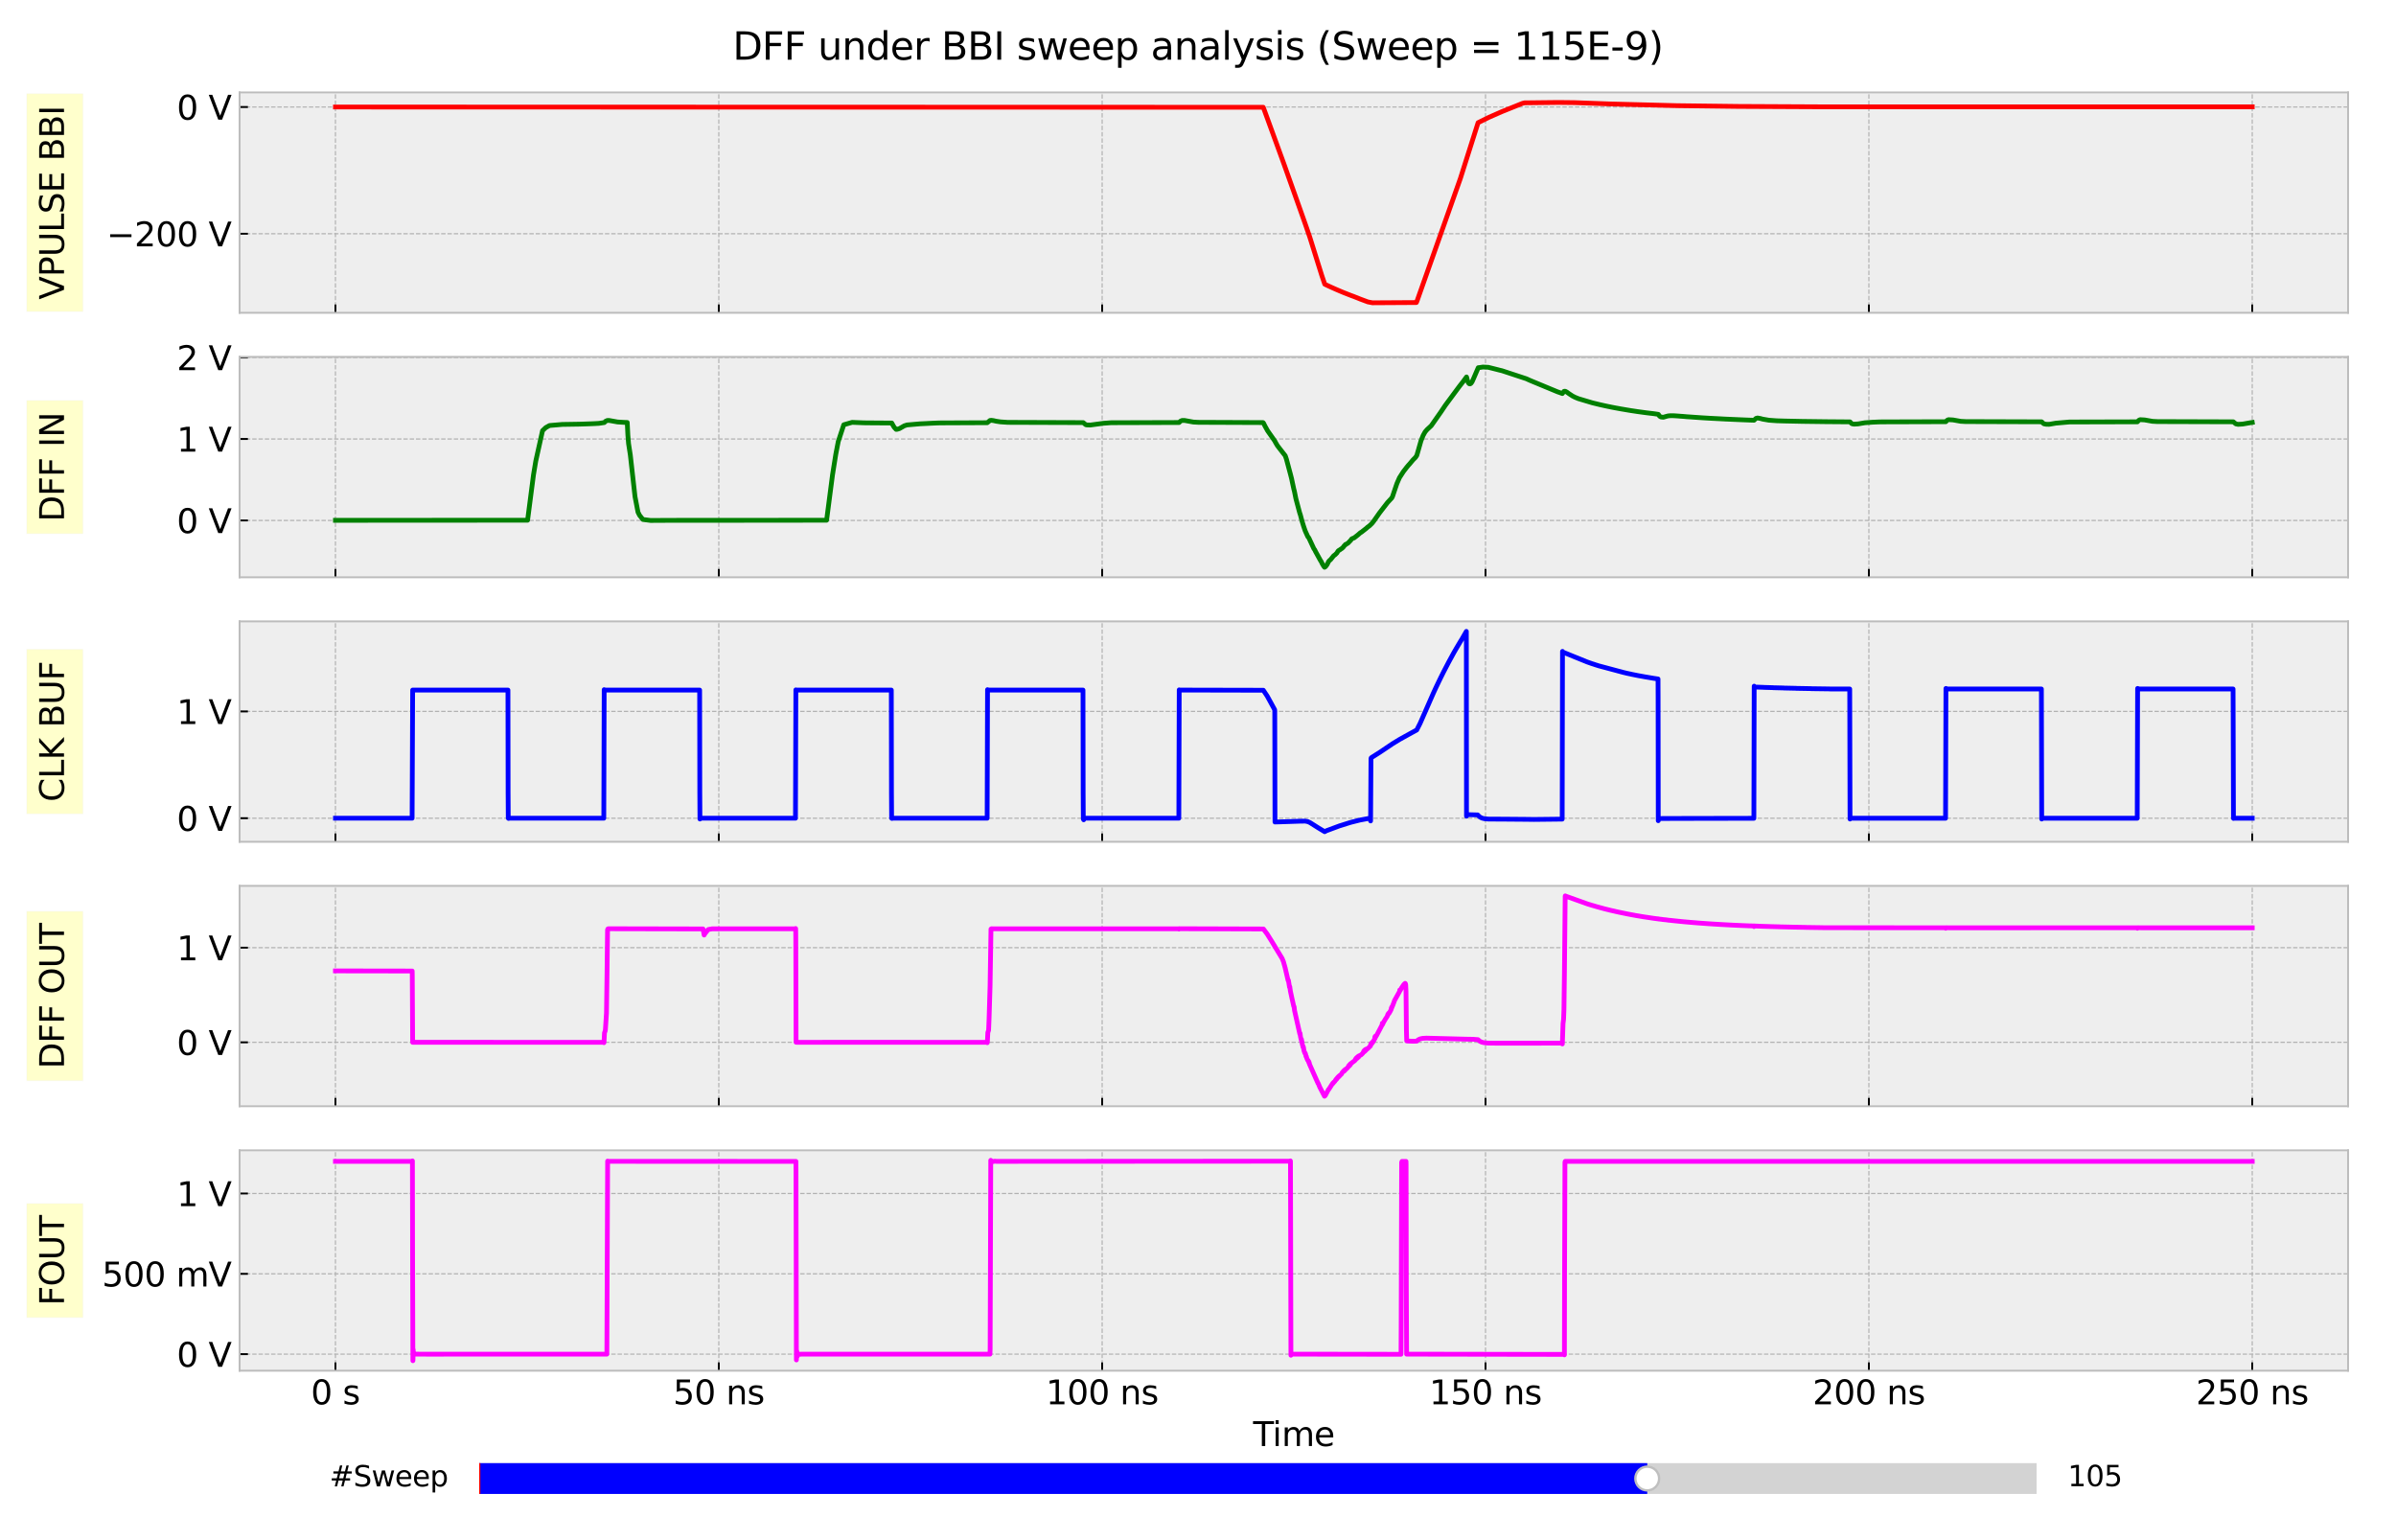 <?xml version="1.0" encoding="utf-8" standalone="no"?>
<!DOCTYPE svg PUBLIC "-//W3C//DTD SVG 1.1//EN"
  "http://www.w3.org/Graphics/SVG/1.1/DTD/svg11.dtd">
<svg xmlns:xlink="http://www.w3.org/1999/xlink" width="1008pt" height="648pt" viewBox="0 0 1008 648" xmlns="http://www.w3.org/2000/svg" version="1.1">
 <defs>
  <style type="text/css">*{stroke-linejoin: round; stroke-linecap: butt}</style>
 </defs>
 <g id="figure_1">
  <g id="patch_1">
   <path d="M 0 648 
L 1008 648 
L 1008 0 
L 0 0 
z
" style="fill: #ffffff"/>
  </g>
  <g id="axes_1">
   <g id="patch_2">
    <path d="M 100.8 131.611 
L 987.84 131.611 
L 987.84 38.88 
L 100.8 38.88 
z
" style="fill: #eeeeee"/>
   </g>
   <g id="matplotlib.axis_1">
    <g id="xtick_1">
     <g id="line2d_1">
      <path d="M 141.12 131.611 
L 141.12 38.88 
" clip-path="url(#p5454ff3563)" style="fill: none; stroke-dasharray: 1.85,0.8; stroke-dashoffset: 0; stroke: #b2b2b2; stroke-width: 0.5"/>
     </g>
     <g id="line2d_2">
      <defs>
       <path id="mbe84d94e9c" d="M 0 0 
L 0 -3.5 
" style="stroke: #000000; stroke-width: 0.8"/>
      </defs>
      <g>
       <use xlink:href="#mbe84d94e9c" x="141.12" y="131.611" style="stroke: #000000; stroke-width: 0.8"/>
      </g>
     </g>
    </g>
    <g id="xtick_2">
     <g id="line2d_3">
      <path d="M 302.4 131.611 
L 302.4 38.88 
" clip-path="url(#p5454ff3563)" style="fill: none; stroke-dasharray: 1.85,0.8; stroke-dashoffset: 0; stroke: #b2b2b2; stroke-width: 0.5"/>
     </g>
     <g id="line2d_4">
      <g>
       <use xlink:href="#mbe84d94e9c" x="302.4" y="131.611" style="stroke: #000000; stroke-width: 0.8"/>
      </g>
     </g>
    </g>
    <g id="xtick_3">
     <g id="line2d_5">
      <path d="M 463.68 131.611 
L 463.68 38.88 
" clip-path="url(#p5454ff3563)" style="fill: none; stroke-dasharray: 1.85,0.8; stroke-dashoffset: 0; stroke: #b2b2b2; stroke-width: 0.5"/>
     </g>
     <g id="line2d_6">
      <g>
       <use xlink:href="#mbe84d94e9c" x="463.68" y="131.611" style="stroke: #000000; stroke-width: 0.8"/>
      </g>
     </g>
    </g>
    <g id="xtick_4">
     <g id="line2d_7">
      <path d="M 624.96 131.611 
L 624.96 38.88 
" clip-path="url(#p5454ff3563)" style="fill: none; stroke-dasharray: 1.85,0.8; stroke-dashoffset: 0; stroke: #b2b2b2; stroke-width: 0.5"/>
     </g>
     <g id="line2d_8">
      <g>
       <use xlink:href="#mbe84d94e9c" x="624.96" y="131.611" style="stroke: #000000; stroke-width: 0.8"/>
      </g>
     </g>
    </g>
    <g id="xtick_5">
     <g id="line2d_9">
      <path d="M 786.24 131.611 
L 786.24 38.88 
" clip-path="url(#p5454ff3563)" style="fill: none; stroke-dasharray: 1.85,0.8; stroke-dashoffset: 0; stroke: #b2b2b2; stroke-width: 0.5"/>
     </g>
     <g id="line2d_10">
      <g>
       <use xlink:href="#mbe84d94e9c" x="786.24" y="131.611" style="stroke: #000000; stroke-width: 0.8"/>
      </g>
     </g>
    </g>
    <g id="xtick_6">
     <g id="line2d_11">
      <path d="M 947.52 131.611 
L 947.52 38.88 
" clip-path="url(#p5454ff3563)" style="fill: none; stroke-dasharray: 1.85,0.8; stroke-dashoffset: 0; stroke: #b2b2b2; stroke-width: 0.5"/>
     </g>
     <g id="line2d_12">
      <g>
       <use xlink:href="#mbe84d94e9c" x="947.52" y="131.611" style="stroke: #000000; stroke-width: 0.8"/>
      </g>
     </g>
    </g>
   </g>
   <g id="matplotlib.axis_2">
    <g id="ytick_1">
     <g id="line2d_13">
      <path d="M 100.8 98.34 
L 987.84 98.34 
" clip-path="url(#p5454ff3563)" style="fill: none; stroke-dasharray: 1.85,0.8; stroke-dashoffset: 0; stroke: #b2b2b2; stroke-width: 0.5"/>
     </g>
     <g id="line2d_14">
      <defs>
       <path id="m1babff8ccb" d="M 0 0 
L 3.5 0 
" style="stroke: #000000; stroke-width: 0.8"/>
      </defs>
      <g>
       <use xlink:href="#m1babff8ccb" x="100.8" y="98.34" style="stroke: #000000; stroke-width: 0.8"/>
      </g>
     </g>
     <g id="text_1">
      <!-- −200 V -->
      <g transform="translate(44.82 103.659) scale(0.14 -0.14)">
       <defs>
        <path id="DejaVuSans-2212" d="M 678 2272 
L 4684 2272 
L 4684 1741 
L 678 1741 
L 678 2272 
z
" transform="scale(0.016)"/>
        <path id="DejaVuSans-32" d="M 1228 531 
L 3431 531 
L 3431 0 
L 469 0 
L 469 531 
Q 828 903 1448 1529 
Q 2069 2156 2228 2338 
Q 2531 2678 2651 2914 
Q 2772 3150 2772 3378 
Q 2772 3750 2511 3984 
Q 2250 4219 1831 4219 
Q 1534 4219 1204 4116 
Q 875 4013 500 3803 
L 500 4441 
Q 881 4594 1212 4672 
Q 1544 4750 1819 4750 
Q 2544 4750 2975 4387 
Q 3406 4025 3406 3419 
Q 3406 3131 3298 2873 
Q 3191 2616 2906 2266 
Q 2828 2175 2409 1742 
Q 1991 1309 1228 531 
z
" transform="scale(0.016)"/>
        <path id="DejaVuSans-30" d="M 2034 4250 
Q 1547 4250 1301 3770 
Q 1056 3291 1056 2328 
Q 1056 1369 1301 889 
Q 1547 409 2034 409 
Q 2525 409 2770 889 
Q 3016 1369 3016 2328 
Q 3016 3291 2770 3770 
Q 2525 4250 2034 4250 
z
M 2034 4750 
Q 2819 4750 3233 4129 
Q 3647 3509 3647 2328 
Q 3647 1150 3233 529 
Q 2819 -91 2034 -91 
Q 1250 -91 836 529 
Q 422 1150 422 2328 
Q 422 3509 836 4129 
Q 1250 4750 2034 4750 
z
" transform="scale(0.016)"/>
        <path id="DejaVuSans-20" transform="scale(0.016)"/>
        <path id="DejaVuSans-56" d="M 1831 0 
L 50 4666 
L 709 4666 
L 2188 738 
L 3669 4666 
L 4325 4666 
L 2547 0 
L 1831 0 
z
" transform="scale(0.016)"/>
       </defs>
       <use xlink:href="#DejaVuSans-2212"/>
       <use xlink:href="#DejaVuSans-32" x="83.789"/>
       <use xlink:href="#DejaVuSans-30" x="147.412"/>
       <use xlink:href="#DejaVuSans-30" x="211.035"/>
       <use xlink:href="#DejaVuSans-20" x="274.658"/>
       <use xlink:href="#DejaVuSans-56" x="306.445"/>
      </g>
     </g>
    </g>
    <g id="ytick_2">
     <g id="line2d_15">
      <path d="M 100.8 45.027 
L 987.84 45.027 
" clip-path="url(#p5454ff3563)" style="fill: none; stroke-dasharray: 1.85,0.8; stroke-dashoffset: 0; stroke: #b2b2b2; stroke-width: 0.5"/>
     </g>
     <g id="line2d_16">
      <g>
       <use xlink:href="#m1babff8ccb" x="100.8" y="45.027" style="stroke: #000000; stroke-width: 0.8"/>
      </g>
     </g>
     <g id="text_2">
      <!-- 0 V -->
      <g transform="translate(74.366 50.346) scale(0.14 -0.14)">
       <use xlink:href="#DejaVuSans-30"/>
       <use xlink:href="#DejaVuSans-20" x="63.623"/>
       <use xlink:href="#DejaVuSans-56" x="95.41"/>
      </g>
     </g>
    </g>
    <g id="text_3">
     <g id="patch_3">
      <path d="M 34.877 131.08 
L 34.877 39.411 
L 11.247 39.411 
L 11.247 131.08 
z
" style="fill: #ffff00; opacity: 0.2; stroke: #eeeeee; stroke-width: 0.5; stroke-linejoin: miter"/>
     </g>
     <!-- VPULSE BBI -->
     <g transform="translate(26.925 126.04) rotate(-90) scale(0.14 -0.14)">
      <defs>
       <path id="DejaVuSans-50" d="M 1259 4147 
L 1259 2394 
L 2053 2394 
Q 2494 2394 2734 2622 
Q 2975 2850 2975 3272 
Q 2975 3691 2734 3919 
Q 2494 4147 2053 4147 
L 1259 4147 
z
M 628 4666 
L 2053 4666 
Q 2838 4666 3239 4311 
Q 3641 3956 3641 3272 
Q 3641 2581 3239 2228 
Q 2838 1875 2053 1875 
L 1259 1875 
L 1259 0 
L 628 0 
L 628 4666 
z
" transform="scale(0.016)"/>
       <path id="DejaVuSans-55" d="M 556 4666 
L 1191 4666 
L 1191 1831 
Q 1191 1081 1462 751 
Q 1734 422 2344 422 
Q 2950 422 3222 751 
Q 3494 1081 3494 1831 
L 3494 4666 
L 4128 4666 
L 4128 1753 
Q 4128 841 3676 375 
Q 3225 -91 2344 -91 
Q 1459 -91 1007 375 
Q 556 841 556 1753 
L 556 4666 
z
" transform="scale(0.016)"/>
       <path id="DejaVuSans-4c" d="M 628 4666 
L 1259 4666 
L 1259 531 
L 3531 531 
L 3531 0 
L 628 0 
L 628 4666 
z
" transform="scale(0.016)"/>
       <path id="DejaVuSans-53" d="M 3425 4513 
L 3425 3897 
Q 3066 4069 2747 4153 
Q 2428 4238 2131 4238 
Q 1616 4238 1336 4038 
Q 1056 3838 1056 3469 
Q 1056 3159 1242 3001 
Q 1428 2844 1947 2747 
L 2328 2669 
Q 3034 2534 3370 2195 
Q 3706 1856 3706 1288 
Q 3706 609 3251 259 
Q 2797 -91 1919 -91 
Q 1588 -91 1214 -16 
Q 841 59 441 206 
L 441 856 
Q 825 641 1194 531 
Q 1563 422 1919 422 
Q 2459 422 2753 634 
Q 3047 847 3047 1241 
Q 3047 1584 2836 1778 
Q 2625 1972 2144 2069 
L 1759 2144 
Q 1053 2284 737 2584 
Q 422 2884 422 3419 
Q 422 4038 858 4394 
Q 1294 4750 2059 4750 
Q 2388 4750 2728 4690 
Q 3069 4631 3425 4513 
z
" transform="scale(0.016)"/>
       <path id="DejaVuSans-45" d="M 628 4666 
L 3578 4666 
L 3578 4134 
L 1259 4134 
L 1259 2753 
L 3481 2753 
L 3481 2222 
L 1259 2222 
L 1259 531 
L 3634 531 
L 3634 0 
L 628 0 
L 628 4666 
z
" transform="scale(0.016)"/>
       <path id="DejaVuSans-42" d="M 1259 2228 
L 1259 519 
L 2272 519 
Q 2781 519 3026 730 
Q 3272 941 3272 1375 
Q 3272 1813 3026 2020 
Q 2781 2228 2272 2228 
L 1259 2228 
z
M 1259 4147 
L 1259 2741 
L 2194 2741 
Q 2656 2741 2882 2914 
Q 3109 3088 3109 3444 
Q 3109 3797 2882 3972 
Q 2656 4147 2194 4147 
L 1259 4147 
z
M 628 4666 
L 2241 4666 
Q 2963 4666 3353 4366 
Q 3744 4066 3744 3513 
Q 3744 3084 3544 2831 
Q 3344 2578 2956 2516 
Q 3422 2416 3680 2098 
Q 3938 1781 3938 1306 
Q 3938 681 3513 340 
Q 3088 0 2303 0 
L 628 0 
L 628 4666 
z
" transform="scale(0.016)"/>
       <path id="DejaVuSans-49" d="M 628 4666 
L 1259 4666 
L 1259 0 
L 628 0 
L 628 4666 
z
" transform="scale(0.016)"/>
      </defs>
      <use xlink:href="#DejaVuSans-56"/>
      <use xlink:href="#DejaVuSans-50" x="68.408"/>
      <use xlink:href="#DejaVuSans-55" x="128.711"/>
      <use xlink:href="#DejaVuSans-4c" x="201.904"/>
      <use xlink:href="#DejaVuSans-53" x="257.617"/>
      <use xlink:href="#DejaVuSans-45" x="321.094"/>
      <use xlink:href="#DejaVuSans-20" x="384.277"/>
      <use xlink:href="#DejaVuSans-42" x="416.064"/>
      <use xlink:href="#DejaVuSans-42" x="484.668"/>
      <use xlink:href="#DejaVuSans-49" x="553.271"/>
     </g>
    </g>
   </g>
   <g id="line2d_17">
    <path d="M 141.12 45.027 
L 531.45 45.136 
L 531.934 46.426 
L 540.159 69.007 
L 547.578 89.864 
L 549.191 94.441 
L 550.997 99.673 
L 554.481 110.808 
L 556.061 115.854 
L 557.319 119.567 
L 558.545 120.153 
L 559.384 120.545 
L 560.416 121.017 
L 560.996 121.273 
L 561.867 121.657 
L 562.448 121.913 
L 563.287 122.27 
L 564.867 122.936 
L 565.512 123.203 
L 566.609 123.629 
L 567.351 123.923 
L 568.447 124.349 
L 569.351 124.677 
L 570.028 124.944 
L 570.834 125.255 
L 572.189 125.805 
L 574.834 126.791 
L 575.447 127.023 
L 577.382 127.396 
L 595.865 127.289 
L 596.091 126.802 
L 614.38 75.088 
L 618.122 63.292 
L 621.831 51.618 
L 626.444 49.341 
L 631.798 46.985 
L 640.507 43.484 
L 641.378 43.269 
L 655.668 43.108 
L 662.474 43.185 
L 677.828 43.746 
L 705.6 44.461 
L 731.244 44.774 
L 766.854 44.946 
L 814.883 44.954 
L 947.52 44.954 
L 947.52 44.954 
" clip-path="url(#p5454ff3563)" style="fill: none; stroke: #ff0000; stroke-width: 2; stroke-linecap: square"/>
   </g>
   <g id="patch_4">
    <path d="M 100.8 131.611 
L 100.8 38.88 
" style="fill: none; stroke: #bcbcbc; stroke-width: 0.8; stroke-linejoin: miter; stroke-linecap: square"/>
   </g>
   <g id="patch_5">
    <path d="M 987.84 131.611 
L 987.84 38.88 
" style="fill: none; stroke: #bcbcbc; stroke-width: 0.8; stroke-linejoin: miter; stroke-linecap: square"/>
   </g>
   <g id="patch_6">
    <path d="M 100.8 131.611 
L 987.84 131.611 
" style="fill: none; stroke: #bcbcbc; stroke-width: 0.8; stroke-linejoin: miter; stroke-linecap: square"/>
   </g>
   <g id="patch_7">
    <path d="M 100.8 38.88 
L 987.84 38.88 
" style="fill: none; stroke: #bcbcbc; stroke-width: 0.8; stroke-linejoin: miter; stroke-linecap: square"/>
   </g>
  </g>
  <g id="axes_2">
   <g id="patch_8">
    <path d="M 100.8 242.888 
L 987.84 242.888 
L 987.84 150.157 
L 100.8 150.157 
z
" style="fill: #eeeeee"/>
   </g>
   <g id="matplotlib.axis_3">
    <g id="xtick_7">
     <g id="line2d_18">
      <path d="M 141.12 242.888 
L 141.12 150.157 
" clip-path="url(#p83c46b3824)" style="fill: none; stroke-dasharray: 1.85,0.8; stroke-dashoffset: 0; stroke: #b2b2b2; stroke-width: 0.5"/>
     </g>
     <g id="line2d_19">
      <g>
       <use xlink:href="#mbe84d94e9c" x="141.12" y="242.888" style="stroke: #000000; stroke-width: 0.8"/>
      </g>
     </g>
    </g>
    <g id="xtick_8">
     <g id="line2d_20">
      <path d="M 302.4 242.888 
L 302.4 150.157 
" clip-path="url(#p83c46b3824)" style="fill: none; stroke-dasharray: 1.85,0.8; stroke-dashoffset: 0; stroke: #b2b2b2; stroke-width: 0.5"/>
     </g>
     <g id="line2d_21">
      <g>
       <use xlink:href="#mbe84d94e9c" x="302.4" y="242.888" style="stroke: #000000; stroke-width: 0.8"/>
      </g>
     </g>
    </g>
    <g id="xtick_9">
     <g id="line2d_22">
      <path d="M 463.68 242.888 
L 463.68 150.157 
" clip-path="url(#p83c46b3824)" style="fill: none; stroke-dasharray: 1.85,0.8; stroke-dashoffset: 0; stroke: #b2b2b2; stroke-width: 0.5"/>
     </g>
     <g id="line2d_23">
      <g>
       <use xlink:href="#mbe84d94e9c" x="463.68" y="242.888" style="stroke: #000000; stroke-width: 0.8"/>
      </g>
     </g>
    </g>
    <g id="xtick_10">
     <g id="line2d_24">
      <path d="M 624.96 242.888 
L 624.96 150.157 
" clip-path="url(#p83c46b3824)" style="fill: none; stroke-dasharray: 1.85,0.8; stroke-dashoffset: 0; stroke: #b2b2b2; stroke-width: 0.5"/>
     </g>
     <g id="line2d_25">
      <g>
       <use xlink:href="#mbe84d94e9c" x="624.96" y="242.888" style="stroke: #000000; stroke-width: 0.8"/>
      </g>
     </g>
    </g>
    <g id="xtick_11">
     <g id="line2d_26">
      <path d="M 786.24 242.888 
L 786.24 150.157 
" clip-path="url(#p83c46b3824)" style="fill: none; stroke-dasharray: 1.85,0.8; stroke-dashoffset: 0; stroke: #b2b2b2; stroke-width: 0.5"/>
     </g>
     <g id="line2d_27">
      <g>
       <use xlink:href="#mbe84d94e9c" x="786.24" y="242.888" style="stroke: #000000; stroke-width: 0.8"/>
      </g>
     </g>
    </g>
    <g id="xtick_12">
     <g id="line2d_28">
      <path d="M 947.52 242.888 
L 947.52 150.157 
" clip-path="url(#p83c46b3824)" style="fill: none; stroke-dasharray: 1.85,0.8; stroke-dashoffset: 0; stroke: #b2b2b2; stroke-width: 0.5"/>
     </g>
     <g id="line2d_29">
      <g>
       <use xlink:href="#mbe84d94e9c" x="947.52" y="242.888" style="stroke: #000000; stroke-width: 0.8"/>
      </g>
     </g>
    </g>
   </g>
   <g id="matplotlib.axis_4">
    <g id="ytick_3">
     <g id="line2d_30">
      <path d="M 100.8 218.977 
L 987.84 218.977 
" clip-path="url(#p83c46b3824)" style="fill: none; stroke-dasharray: 1.85,0.8; stroke-dashoffset: 0; stroke: #b2b2b2; stroke-width: 0.5"/>
     </g>
     <g id="line2d_31">
      <g>
       <use xlink:href="#m1babff8ccb" x="100.8" y="218.977" style="stroke: #000000; stroke-width: 0.8"/>
      </g>
     </g>
     <g id="text_4">
      <!-- 0 V -->
      <g transform="translate(74.366 224.296) scale(0.14 -0.14)">
       <use xlink:href="#DejaVuSans-30"/>
       <use xlink:href="#DejaVuSans-20" x="63.623"/>
       <use xlink:href="#DejaVuSans-56" x="95.41"/>
      </g>
     </g>
    </g>
    <g id="ytick_4">
     <g id="line2d_32">
      <path d="M 100.8 184.698 
L 987.84 184.698 
" clip-path="url(#p83c46b3824)" style="fill: none; stroke-dasharray: 1.85,0.8; stroke-dashoffset: 0; stroke: #b2b2b2; stroke-width: 0.5"/>
     </g>
     <g id="line2d_33">
      <g>
       <use xlink:href="#m1babff8ccb" x="100.8" y="184.698" style="stroke: #000000; stroke-width: 0.8"/>
      </g>
     </g>
     <g id="text_5">
      <!-- 1 V -->
      <g transform="translate(74.366 190.017) scale(0.14 -0.14)">
       <defs>
        <path id="DejaVuSans-31" d="M 794 531 
L 1825 531 
L 1825 4091 
L 703 3866 
L 703 4441 
L 1819 4666 
L 2450 4666 
L 2450 531 
L 3481 531 
L 3481 0 
L 794 0 
L 794 531 
z
" transform="scale(0.016)"/>
       </defs>
       <use xlink:href="#DejaVuSans-31"/>
       <use xlink:href="#DejaVuSans-20" x="63.623"/>
       <use xlink:href="#DejaVuSans-56" x="95.41"/>
      </g>
     </g>
    </g>
    <g id="ytick_5">
     <g id="line2d_34">
      <path d="M 100.8 150.42 
L 987.84 150.42 
" clip-path="url(#p83c46b3824)" style="fill: none; stroke-dasharray: 1.85,0.8; stroke-dashoffset: 0; stroke: #b2b2b2; stroke-width: 0.5"/>
     </g>
     <g id="line2d_35">
      <g>
       <use xlink:href="#m1babff8ccb" x="100.8" y="150.42" style="stroke: #000000; stroke-width: 0.8"/>
      </g>
     </g>
     <g id="text_6">
      <!-- 2 V -->
      <g transform="translate(74.366 155.739) scale(0.14 -0.14)">
       <use xlink:href="#DejaVuSans-32"/>
       <use xlink:href="#DejaVuSans-20" x="63.623"/>
       <use xlink:href="#DejaVuSans-56" x="95.41"/>
      </g>
     </g>
    </g>
    <g id="text_7">
     <g id="patch_9">
      <path d="M 34.877 224.532 
L 34.877 168.514 
L 11.247 168.514 
L 11.247 224.532 
z
" style="fill: #ffff00; opacity: 0.2; stroke: #eeeeee; stroke-width: 0.5; stroke-linejoin: miter"/>
     </g>
     <!-- DFF IN -->
     <g transform="translate(26.925 219.492) rotate(-90) scale(0.14 -0.14)">
      <defs>
       <path id="DejaVuSans-44" d="M 1259 4147 
L 1259 519 
L 2022 519 
Q 2988 519 3436 956 
Q 3884 1394 3884 2338 
Q 3884 3275 3436 3711 
Q 2988 4147 2022 4147 
L 1259 4147 
z
M 628 4666 
L 1925 4666 
Q 3281 4666 3915 4102 
Q 4550 3538 4550 2338 
Q 4550 1131 3912 565 
Q 3275 0 1925 0 
L 628 0 
L 628 4666 
z
" transform="scale(0.016)"/>
       <path id="DejaVuSans-46" d="M 628 4666 
L 3309 4666 
L 3309 4134 
L 1259 4134 
L 1259 2759 
L 3109 2759 
L 3109 2228 
L 1259 2228 
L 1259 0 
L 628 0 
L 628 4666 
z
" transform="scale(0.016)"/>
       <path id="DejaVuSans-4e" d="M 628 4666 
L 1478 4666 
L 3547 763 
L 3547 4666 
L 4159 4666 
L 4159 0 
L 3309 0 
L 1241 3903 
L 1241 0 
L 628 0 
L 628 4666 
z
" transform="scale(0.016)"/>
      </defs>
      <use xlink:href="#DejaVuSans-44"/>
      <use xlink:href="#DejaVuSans-46" x="77.002"/>
      <use xlink:href="#DejaVuSans-46" x="134.521"/>
      <use xlink:href="#DejaVuSans-20" x="192.041"/>
      <use xlink:href="#DejaVuSans-49" x="223.828"/>
      <use xlink:href="#DejaVuSans-4e" x="253.32"/>
     </g>
    </g>
   </g>
   <g id="line2d_36">
    <path d="M 141.12 218.927 
L 221.954 218.88 
L 224.437 199.78 
L 225.405 193.97 
L 228.243 181.195 
L 229.598 179.913 
L 231.179 179.032 
L 236.533 178.573 
L 243.533 178.463 
L 244.952 178.422 
L 248.145 178.312 
L 249.79 178.247 
L 251.887 178.138 
L 254.242 177.788 
L 254.758 177.246 
L 255.5 176.904 
L 256.338 176.917 
L 259.79 177.538 
L 262.467 177.712 
L 263.886 177.76 
L 264.144 183.046 
L 264.435 186.643 
L 265.177 191.434 
L 267.144 208.922 
L 268.402 215.488 
L 269.047 216.782 
L 270.467 218.561 
L 273.724 218.979 
L 282.498 218.931 
L 296.981 218.921 
L 305.69 218.926 
L 347.752 218.881 
L 350.236 199.821 
L 351.623 191.106 
L 352.655 185.768 
L 354.977 178.71 
L 358.493 177.702 
L 360.203 177.774 
L 363.009 177.884 
L 364.332 177.915 
L 375.17 177.987 
L 375.718 178.988 
L 376.169 179.745 
L 377.008 180.66 
L 377.524 180.609 
L 378.427 180.314 
L 380.427 179.166 
L 381.588 178.789 
L 387.169 178.305 
L 389.588 178.196 
L 391.685 178.083 
L 394.233 177.973 
L 395.62 177.935 
L 415.361 177.85 
L 416.489 176.91 
L 417.038 176.845 
L 417.909 176.955 
L 419.167 177.239 
L 420.909 177.497 
L 423.941 177.709 
L 455.713 177.815 
L 456.809 178.713 
L 457.261 178.785 
L 458.68 178.83 
L 462.68 178.295 
L 464.132 178.1 
L 467.486 177.853 
L 496.065 177.771 
L 496.581 177.226 
L 497.258 176.917 
L 498.355 176.904 
L 502.065 177.579 
L 504.194 177.695 
L 531.353 177.798 
L 531.547 177.976 
L 532.224 179.341 
L 533.288 181.25 
L 536.288 185.517 
L 536.611 186.147 
L 537.385 187.471 
L 538.546 188.984 
L 540.707 191.747 
L 541.191 193.149 
L 542.933 199.671 
L 543.385 201.432 
L 543.643 202.692 
L 544.32 205.826 
L 544.546 206.652 
L 545.191 209.837 
L 546.771 215.763 
L 547.062 216.608 
L 547.481 218.202 
L 547.868 219.6 
L 548.417 221.371 
L 549.062 223.27 
L 549.416 224.073 
L 550.223 225.845 
L 550.416 226.008 
L 550.739 226.525 
L 550.836 226.754 
L 552.739 230.828 
L 553.126 231.364 
L 553.448 232.058 
L 555.513 235.803 
L 555.803 236.224 
L 556.319 237.27 
L 556.932 238.301 
L 557.061 238.425 
L 557.255 238.673 
L 557.287 238.652 
L 557.738 238.342 
L 557.997 237.913 
L 558.222 237.682 
L 558.545 237.079 
L 558.9 236.328 
L 559.384 235.762 
L 559.771 235.47 
L 561.061 233.849 
L 561.706 233.378 
L 562.48 232.604 
L 562.738 232.125 
L 563.028 231.727 
L 563.383 231.505 
L 563.545 231.453 
L 563.803 231.228 
L 564.609 230.693 
L 565.19 230.119 
L 565.512 229.63 
L 565.577 229.623 
L 565.609 229.57 
L 565.77 229.455 
L 566.028 229.074 
L 566.157 229.107 
L 566.448 228.907 
L 567.125 228.495 
L 568.286 227.279 
L 568.609 226.76 
L 569.093 226.524 
L 569.673 226.314 
L 571.254 225.079 
L 572.318 224.141 
L 572.738 223.918 
L 574.866 222.249 
L 575.254 221.869 
L 576.092 221.264 
L 577.157 220.244 
L 577.834 219.397 
L 580.414 215.73 
L 583.737 211.431 
L 585.35 209.696 
L 585.511 209.515 
L 585.833 208.914 
L 586.608 206.6 
L 587.672 203.473 
L 588.737 201.026 
L 589.64 199.613 
L 590.414 198.417 
L 591.833 196.577 
L 592.478 195.799 
L 593.059 195.163 
L 594.446 193.504 
L 595.51 192.435 
L 596.059 191.601 
L 596.575 189.807 
L 597.8 185.492 
L 598.704 183.242 
L 599.542 181.713 
L 600.381 180.743 
L 602.123 179.125 
L 606.155 173.366 
L 608.09 170.487 
L 613.961 162.565 
L 615.541 160.549 
L 616.961 158.602 
L 616.993 158.65 
L 617.283 159.778 
L 617.638 160.878 
L 617.993 161.393 
L 618.283 161.533 
L 618.541 161.509 
L 618.896 161.238 
L 619.315 160.638 
L 619.831 159.493 
L 621.896 154.705 
L 622.476 154.636 
L 623.186 154.533 
L 623.863 154.427 
L 626.121 154.537 
L 629.121 155.288 
L 631.024 155.778 
L 631.895 155.98 
L 642.217 159.38 
L 642.991 159.751 
L 643.959 160.176 
L 655.216 164.841 
L 656.055 165.132 
L 657.281 165.578 
L 657.958 164.68 
L 658.248 164.584 
L 658.668 164.687 
L 659.345 165.095 
L 659.893 165.509 
L 661.571 166.62 
L 662.57 167.127 
L 663.054 167.336 
L 664.022 167.731 
L 669.828 169.465 
L 670.57 169.65 
L 672.054 170.01 
L 672.505 170.12 
L 673.15 170.274 
L 674.376 170.548 
L 675.312 170.754 
L 676.376 170.984 
L 676.924 171.086 
L 678.021 171.32 
L 678.602 171.426 
L 679.569 171.618 
L 681.085 171.889 
L 681.956 172.053 
L 683.634 172.334 
L 684.118 172.42 
L 685.892 172.715 
L 686.343 172.79 
L 687.085 172.896 
L 688.956 173.181 
L 692.698 173.688 
L 693.891 173.832 
L 694.826 173.938 
L 696.117 174.1 
L 697.665 174.339 
L 698.181 175.09 
L 698.762 175.447 
L 699.762 175.553 
L 701.213 175.131 
L 701.826 174.987 
L 702.729 174.905 
L 703.697 174.902 
L 704.439 174.932 
L 706.084 175.042 
L 706.987 175.121 
L 707.632 175.162 
L 708.987 175.272 
L 709.503 175.327 
L 711.18 175.436 
L 711.954 175.491 
L 713.503 175.601 
L 716.438 175.803 
L 717.083 175.841 
L 719.438 175.981 
L 721.599 176.091 
L 723.534 176.191 
L 724.179 176.228 
L 726.212 176.334 
L 726.953 176.362 
L 728.728 176.444 
L 729.469 176.475 
L 731.953 176.585 
L 733.663 176.657 
L 736.501 176.766 
L 737.921 176.811 
L 738.727 176.036 
L 739.404 175.858 
L 740.695 176.105 
L 741.533 176.341 
L 744.243 176.804 
L 747.436 177.034 
L 751.016 177.143 
L 751.597 177.154 
L 756.823 177.263 
L 758.145 177.294 
L 766.757 177.404 
L 767.951 177.421 
L 778.305 177.5 
L 778.918 178.162 
L 779.273 178.333 
L 780.015 178.46 
L 781.724 178.353 
L 784.498 177.877 
L 787.724 177.644 
L 790.207 177.534 
L 791.53 177.503 
L 818.625 177.425 
L 819.141 176.852 
L 819.689 176.574 
L 821.625 176.684 
L 824.883 177.263 
L 826.979 177.377 
L 858.913 177.473 
L 859.848 178.316 
L 860.784 178.497 
L 862.074 178.528 
L 864.88 178.045 
L 870.622 177.545 
L 899.233 177.473 
L 899.781 176.852 
L 900.329 176.574 
L 902.265 176.684 
L 905.523 177.263 
L 907.619 177.377 
L 939.553 177.473 
L 940.617 178.347 
L 941.553 178.535 
L 943.456 178.425 
L 946.423 177.908 
L 947.52 177.733 
L 947.52 177.733 
" clip-path="url(#p83c46b3824)" style="fill: none; stroke: #008000; stroke-width: 2; stroke-linecap: square"/>
   </g>
   <g id="patch_10">
    <path d="M 100.8 242.888 
L 100.8 150.157 
" style="fill: none; stroke: #bcbcbc; stroke-width: 0.8; stroke-linejoin: miter; stroke-linecap: square"/>
   </g>
   <g id="patch_11">
    <path d="M 987.84 242.888 
L 987.84 150.157 
" style="fill: none; stroke: #bcbcbc; stroke-width: 0.8; stroke-linejoin: miter; stroke-linecap: square"/>
   </g>
   <g id="patch_12">
    <path d="M 100.8 242.888 
L 987.84 242.888 
" style="fill: none; stroke: #bcbcbc; stroke-width: 0.8; stroke-linejoin: miter; stroke-linecap: square"/>
   </g>
   <g id="patch_13">
    <path d="M 100.8 150.157 
L 987.84 150.157 
" style="fill: none; stroke: #bcbcbc; stroke-width: 0.8; stroke-linejoin: miter; stroke-linecap: square"/>
   </g>
  </g>
  <g id="axes_3">
   <g id="patch_14">
    <path d="M 100.8 354.166 
L 987.84 354.166 
L 987.84 261.434 
L 100.8 261.434 
z
" style="fill: #eeeeee"/>
   </g>
   <g id="matplotlib.axis_5">
    <g id="xtick_13">
     <g id="line2d_37">
      <path d="M 141.12 354.166 
L 141.12 261.434 
" clip-path="url(#pb50022cd79)" style="fill: none; stroke-dasharray: 1.85,0.8; stroke-dashoffset: 0; stroke: #b2b2b2; stroke-width: 0.5"/>
     </g>
     <g id="line2d_38">
      <g>
       <use xlink:href="#mbe84d94e9c" x="141.12" y="354.166" style="stroke: #000000; stroke-width: 0.8"/>
      </g>
     </g>
    </g>
    <g id="xtick_14">
     <g id="line2d_39">
      <path d="M 302.4 354.166 
L 302.4 261.434 
" clip-path="url(#pb50022cd79)" style="fill: none; stroke-dasharray: 1.85,0.8; stroke-dashoffset: 0; stroke: #b2b2b2; stroke-width: 0.5"/>
     </g>
     <g id="line2d_40">
      <g>
       <use xlink:href="#mbe84d94e9c" x="302.4" y="354.166" style="stroke: #000000; stroke-width: 0.8"/>
      </g>
     </g>
    </g>
    <g id="xtick_15">
     <g id="line2d_41">
      <path d="M 463.68 354.166 
L 463.68 261.434 
" clip-path="url(#pb50022cd79)" style="fill: none; stroke-dasharray: 1.85,0.8; stroke-dashoffset: 0; stroke: #b2b2b2; stroke-width: 0.5"/>
     </g>
     <g id="line2d_42">
      <g>
       <use xlink:href="#mbe84d94e9c" x="463.68" y="354.166" style="stroke: #000000; stroke-width: 0.8"/>
      </g>
     </g>
    </g>
    <g id="xtick_16">
     <g id="line2d_43">
      <path d="M 624.96 354.166 
L 624.96 261.434 
" clip-path="url(#pb50022cd79)" style="fill: none; stroke-dasharray: 1.85,0.8; stroke-dashoffset: 0; stroke: #b2b2b2; stroke-width: 0.5"/>
     </g>
     <g id="line2d_44">
      <g>
       <use xlink:href="#mbe84d94e9c" x="624.96" y="354.166" style="stroke: #000000; stroke-width: 0.8"/>
      </g>
     </g>
    </g>
    <g id="xtick_17">
     <g id="line2d_45">
      <path d="M 786.24 354.166 
L 786.24 261.434 
" clip-path="url(#pb50022cd79)" style="fill: none; stroke-dasharray: 1.85,0.8; stroke-dashoffset: 0; stroke: #b2b2b2; stroke-width: 0.5"/>
     </g>
     <g id="line2d_46">
      <g>
       <use xlink:href="#mbe84d94e9c" x="786.24" y="354.166" style="stroke: #000000; stroke-width: 0.8"/>
      </g>
     </g>
    </g>
    <g id="xtick_18">
     <g id="line2d_47">
      <path d="M 947.52 354.166 
L 947.52 261.434 
" clip-path="url(#pb50022cd79)" style="fill: none; stroke-dasharray: 1.85,0.8; stroke-dashoffset: 0; stroke: #b2b2b2; stroke-width: 0.5"/>
     </g>
     <g id="line2d_48">
      <g>
       <use xlink:href="#mbe84d94e9c" x="947.52" y="354.166" style="stroke: #000000; stroke-width: 0.8"/>
      </g>
     </g>
    </g>
   </g>
   <g id="matplotlib.axis_6">
    <g id="ytick_6">
     <g id="line2d_49">
      <path d="M 100.8 344.258 
L 987.84 344.258 
" clip-path="url(#pb50022cd79)" style="fill: none; stroke-dasharray: 1.85,0.8; stroke-dashoffset: 0; stroke: #b2b2b2; stroke-width: 0.5"/>
     </g>
     <g id="line2d_50">
      <g>
       <use xlink:href="#m1babff8ccb" x="100.8" y="344.258" style="stroke: #000000; stroke-width: 0.8"/>
      </g>
     </g>
     <g id="text_8">
      <!-- 0 V -->
      <g transform="translate(74.366 349.577) scale(0.14 -0.14)">
       <use xlink:href="#DejaVuSans-30"/>
       <use xlink:href="#DejaVuSans-20" x="63.623"/>
       <use xlink:href="#DejaVuSans-56" x="95.41"/>
      </g>
     </g>
    </g>
    <g id="ytick_7">
     <g id="line2d_51">
      <path d="M 100.8 299.326 
L 987.84 299.326 
" clip-path="url(#pb50022cd79)" style="fill: none; stroke-dasharray: 1.85,0.8; stroke-dashoffset: 0; stroke: #b2b2b2; stroke-width: 0.5"/>
     </g>
     <g id="line2d_52">
      <g>
       <use xlink:href="#m1babff8ccb" x="100.8" y="299.326" style="stroke: #000000; stroke-width: 0.8"/>
      </g>
     </g>
     <g id="text_9">
      <!-- 1 V -->
      <g transform="translate(74.366 304.645) scale(0.14 -0.14)">
       <use xlink:href="#DejaVuSans-31"/>
       <use xlink:href="#DejaVuSans-20" x="63.623"/>
       <use xlink:href="#DejaVuSans-56" x="95.41"/>
      </g>
     </g>
    </g>
    <g id="text_10">
     <g id="patch_15">
      <path d="M 34.877 342.395 
L 34.877 273.205 
L 11.247 273.205 
L 11.247 342.395 
z
" style="fill: #ffff00; opacity: 0.2; stroke: #eeeeee; stroke-width: 0.5; stroke-linejoin: miter"/>
     </g>
     <!-- CLK BUF -->
     <g transform="translate(26.925 337.355) rotate(-90) scale(0.14 -0.14)">
      <defs>
       <path id="DejaVuSans-43" d="M 4122 4306 
L 4122 3641 
Q 3803 3938 3442 4084 
Q 3081 4231 2675 4231 
Q 1875 4231 1450 3742 
Q 1025 3253 1025 2328 
Q 1025 1406 1450 917 
Q 1875 428 2675 428 
Q 3081 428 3442 575 
Q 3803 722 4122 1019 
L 4122 359 
Q 3791 134 3420 21 
Q 3050 -91 2638 -91 
Q 1578 -91 968 557 
Q 359 1206 359 2328 
Q 359 3453 968 4101 
Q 1578 4750 2638 4750 
Q 3056 4750 3426 4639 
Q 3797 4528 4122 4306 
z
" transform="scale(0.016)"/>
       <path id="DejaVuSans-4b" d="M 628 4666 
L 1259 4666 
L 1259 2694 
L 3353 4666 
L 4166 4666 
L 1850 2491 
L 4331 0 
L 3500 0 
L 1259 2247 
L 1259 0 
L 628 0 
L 628 4666 
z
" transform="scale(0.016)"/>
      </defs>
      <use xlink:href="#DejaVuSans-43"/>
      <use xlink:href="#DejaVuSans-4c" x="69.824"/>
      <use xlink:href="#DejaVuSans-4b" x="125.537"/>
      <use xlink:href="#DejaVuSans-20" x="191.113"/>
      <use xlink:href="#DejaVuSans-42" x="222.9"/>
      <use xlink:href="#DejaVuSans-55" x="291.504"/>
      <use xlink:href="#DejaVuSans-46" x="364.697"/>
     </g>
    </g>
   </g>
   <g id="line2d_53">
    <path d="M 141.12 344.257 
L 173.376 344.257 
L 173.602 290.34 
L 213.696 290.34 
L 213.761 333.348 
L 213.825 344.238 
L 213.89 344.173 
L 213.954 344.352 
L 214.019 344.263 
L 215.309 344.254 
L 223.082 344.257 
L 254.016 344.257 
L 254.177 290.173 
L 254.242 290.461 
L 254.403 290.331 
L 254.822 290.34 
L 294.336 290.34 
L 294.401 333.31 
L 294.465 344.593 
L 294.53 343.812 
L 294.626 344.329 
L 294.659 344.297 
L 294.852 344.218 
L 295.207 344.274 
L 295.497 344.256 
L 319.625 344.257 
L 334.656 344.257 
L 334.817 290.259 
L 334.882 290.358 
L 335.172 290.344 
L 374.976 290.34 
L 375.041 333.352 
L 375.105 344.259 
L 375.17 344.167 
L 375.234 344.346 
L 375.299 344.263 
L 376.653 344.254 
L 384.685 344.257 
L 415.296 344.257 
L 415.457 290.173 
L 415.522 290.461 
L 415.683 290.326 
L 416.554 290.34 
L 455.616 290.34 
L 455.681 333.313 
L 455.745 344.599 
L 455.81 343.605 
L 455.906 344.917 
L 455.939 344.331 
L 456.132 344.231 
L 456.519 344.257 
L 488.582 344.257 
L 495.936 344.257 
L 496.097 290.25 
L 496.162 290.358 
L 497.065 290.34 
L 531.482 290.412 
L 533.127 292.883 
L 536.256 298.603 
L 536.288 299.259 
L 536.385 345.863 
L 536.417 345.795 
L 536.546 345.842 
L 537.966 345.812 
L 546.771 345.518 
L 548.965 345.486 
L 549.223 345.506 
L 550.223 345.71 
L 551.094 346.096 
L 551.416 346.292 
L 554.577 348.292 
L 557.287 349.928 
L 557.964 349.554 
L 558.061 349.511 
L 563.674 347.424 
L 563.899 347.369 
L 567.996 346.074 
L 568.189 346.025 
L 568.706 345.885 
L 572.06 345.047 
L 576.35 344.245 
L 576.576 344.208 
L 576.608 345.405 
L 576.77 319.04 
L 576.931 318.783 
L 580.447 316.548 
L 585.866 312.909 
L 588.866 311.076 
L 592.898 308.846 
L 596.026 307.126 
L 597.446 304.327 
L 599.962 298.598 
L 603.026 291.616 
L 604.155 289.176 
L 605.187 287.015 
L 606.122 285.096 
L 607.316 282.701 
L 609.413 278.675 
L 611.542 274.766 
L 612.541 273.032 
L 614.283 270.098 
L 615.122 268.745 
L 616.315 266.656 
L 616.864 265.708 
L 616.896 265.65 
L 616.961 343.407 
L 617.09 342.745 
L 617.477 342.75 
L 621.67 342.872 
L 621.992 343.217 
L 622.638 343.791 
L 623.476 344.21 
L 624.508 344.467 
L 626.121 344.619 
L 633.153 344.657 
L 642.346 344.731 
L 645.281 344.773 
L 650.862 344.713 
L 657.216 344.642 
L 657.345 274.061 
L 657.474 274.344 
L 658.409 274.739 
L 667.409 278.392 
L 667.667 278.496 
L 669.409 279.111 
L 669.699 279.214 
L 670.796 279.56 
L 671.054 279.664 
L 672.054 279.965 
L 672.312 280.064 
L 672.763 280.19 
L 682.989 282.93 
L 683.44 283.029 
L 683.859 283.137 
L 684.505 283.29 
L 684.988 283.389 
L 685.343 283.47 
L 685.859 283.568 
L 686.279 283.676 
L 686.795 283.78 
L 688.504 284.126 
L 689.02 284.229 
L 691.407 284.66 
L 691.73 284.723 
L 695.085 285.289 
L 695.407 285.352 
L 697.536 285.667 
L 697.568 294.105 
L 697.633 345.304 
L 697.697 344.253 
L 697.73 344.775 
L 697.794 344.398 
L 697.923 344.385 
L 699.955 344.376 
L 704.213 344.362 
L 708.406 344.348 
L 737.856 344.293 
L 737.985 288.7 
L 738.082 289.041 
L 738.566 289.082 
L 741.791 289.185 
L 742.146 289.216 
L 745.759 289.32 
L 746.114 289.351 
L 750.21 289.454 
L 750.565 289.486 
L 755.436 289.589 
L 755.79 289.621 
L 761.725 289.724 
L 762.08 289.756 
L 769.66 289.859 
L 770.015 289.89 
L 778.176 289.89 
L 778.305 344.601 
L 778.466 344.34 
L 778.724 344.24 
L 779.079 344.289 
L 779.402 344.269 
L 815.722 344.27 
L 818.496 344.27 
L 818.657 289.657 
L 818.722 290.164 
L 818.819 289.702 
L 818.883 289.872 
L 819.335 289.89 
L 858.816 289.89 
L 858.945 344.601 
L 859.106 344.34 
L 859.364 344.24 
L 859.719 344.289 
L 860.042 344.269 
L 896.362 344.27 
L 899.136 344.27 
L 899.297 289.657 
L 899.362 290.164 
L 899.459 289.702 
L 899.523 289.872 
L 899.975 289.89 
L 939.456 289.89 
L 939.488 297.992 
L 939.617 344.216 
L 939.65 344.347 
L 939.714 344.222 
L 939.746 344.182 
L 939.811 344.24 
L 940.004 344.297 
L 940.198 344.269 
L 945.391 344.27 
L 947.52 344.27 
L 947.52 344.27 
" clip-path="url(#pb50022cd79)" style="fill: none; stroke: #0000ff; stroke-width: 2; stroke-linecap: square"/>
   </g>
   <g id="patch_16">
    <path d="M 100.8 354.166 
L 100.8 261.434 
" style="fill: none; stroke: #bcbcbc; stroke-width: 0.8; stroke-linejoin: miter; stroke-linecap: square"/>
   </g>
   <g id="patch_17">
    <path d="M 987.84 354.166 
L 987.84 261.434 
" style="fill: none; stroke: #bcbcbc; stroke-width: 0.8; stroke-linejoin: miter; stroke-linecap: square"/>
   </g>
   <g id="patch_18">
    <path d="M 100.8 354.166 
L 987.84 354.166 
" style="fill: none; stroke: #bcbcbc; stroke-width: 0.8; stroke-linejoin: miter; stroke-linecap: square"/>
   </g>
   <g id="patch_19">
    <path d="M 100.8 261.434 
L 987.84 261.434 
" style="fill: none; stroke: #bcbcbc; stroke-width: 0.8; stroke-linejoin: miter; stroke-linecap: square"/>
   </g>
  </g>
  <g id="axes_4">
   <g id="patch_20">
    <path d="M 100.8 465.443 
L 987.84 465.443 
L 987.84 372.712 
L 100.8 372.712 
z
" style="fill: #eeeeee"/>
   </g>
   <g id="matplotlib.axis_7">
    <g id="xtick_19">
     <g id="line2d_54">
      <path d="M 141.12 465.443 
L 141.12 372.712 
" clip-path="url(#p9831986d30)" style="fill: none; stroke-dasharray: 1.85,0.8; stroke-dashoffset: 0; stroke: #b2b2b2; stroke-width: 0.5"/>
     </g>
     <g id="line2d_55">
      <g>
       <use xlink:href="#mbe84d94e9c" x="141.12" y="465.443" style="stroke: #000000; stroke-width: 0.8"/>
      </g>
     </g>
    </g>
    <g id="xtick_20">
     <g id="line2d_56">
      <path d="M 302.4 465.443 
L 302.4 372.712 
" clip-path="url(#p9831986d30)" style="fill: none; stroke-dasharray: 1.85,0.8; stroke-dashoffset: 0; stroke: #b2b2b2; stroke-width: 0.5"/>
     </g>
     <g id="line2d_57">
      <g>
       <use xlink:href="#mbe84d94e9c" x="302.4" y="465.443" style="stroke: #000000; stroke-width: 0.8"/>
      </g>
     </g>
    </g>
    <g id="xtick_21">
     <g id="line2d_58">
      <path d="M 463.68 465.443 
L 463.68 372.712 
" clip-path="url(#p9831986d30)" style="fill: none; stroke-dasharray: 1.85,0.8; stroke-dashoffset: 0; stroke: #b2b2b2; stroke-width: 0.5"/>
     </g>
     <g id="line2d_59">
      <g>
       <use xlink:href="#mbe84d94e9c" x="463.68" y="465.443" style="stroke: #000000; stroke-width: 0.8"/>
      </g>
     </g>
    </g>
    <g id="xtick_22">
     <g id="line2d_60">
      <path d="M 624.96 465.443 
L 624.96 372.712 
" clip-path="url(#p9831986d30)" style="fill: none; stroke-dasharray: 1.85,0.8; stroke-dashoffset: 0; stroke: #b2b2b2; stroke-width: 0.5"/>
     </g>
     <g id="line2d_61">
      <g>
       <use xlink:href="#mbe84d94e9c" x="624.96" y="465.443" style="stroke: #000000; stroke-width: 0.8"/>
      </g>
     </g>
    </g>
    <g id="xtick_23">
     <g id="line2d_62">
      <path d="M 786.24 465.443 
L 786.24 372.712 
" clip-path="url(#p9831986d30)" style="fill: none; stroke-dasharray: 1.85,0.8; stroke-dashoffset: 0; stroke: #b2b2b2; stroke-width: 0.5"/>
     </g>
     <g id="line2d_63">
      <g>
       <use xlink:href="#mbe84d94e9c" x="786.24" y="465.443" style="stroke: #000000; stroke-width: 0.8"/>
      </g>
     </g>
    </g>
    <g id="xtick_24">
     <g id="line2d_64">
      <path d="M 947.52 465.443 
L 947.52 372.712 
" clip-path="url(#p9831986d30)" style="fill: none; stroke-dasharray: 1.85,0.8; stroke-dashoffset: 0; stroke: #b2b2b2; stroke-width: 0.5"/>
     </g>
     <g id="line2d_65">
      <g>
       <use xlink:href="#mbe84d94e9c" x="947.52" y="465.443" style="stroke: #000000; stroke-width: 0.8"/>
      </g>
     </g>
    </g>
   </g>
   <g id="matplotlib.axis_8">
    <g id="ytick_8">
     <g id="line2d_66">
      <path d="M 100.8 438.54 
L 987.84 438.54 
" clip-path="url(#p9831986d30)" style="fill: none; stroke-dasharray: 1.85,0.8; stroke-dashoffset: 0; stroke: #b2b2b2; stroke-width: 0.5"/>
     </g>
     <g id="line2d_67">
      <g>
       <use xlink:href="#m1babff8ccb" x="100.8" y="438.54" style="stroke: #000000; stroke-width: 0.8"/>
      </g>
     </g>
     <g id="text_11">
      <!-- 0 V -->
      <g transform="translate(74.366 443.859) scale(0.14 -0.14)">
       <use xlink:href="#DejaVuSans-30"/>
       <use xlink:href="#DejaVuSans-20" x="63.623"/>
       <use xlink:href="#DejaVuSans-56" x="95.41"/>
      </g>
     </g>
    </g>
    <g id="ytick_9">
     <g id="line2d_68">
      <path d="M 100.8 398.723 
L 987.84 398.723 
" clip-path="url(#p9831986d30)" style="fill: none; stroke-dasharray: 1.85,0.8; stroke-dashoffset: 0; stroke: #b2b2b2; stroke-width: 0.5"/>
     </g>
     <g id="line2d_69">
      <g>
       <use xlink:href="#m1babff8ccb" x="100.8" y="398.723" style="stroke: #000000; stroke-width: 0.8"/>
      </g>
     </g>
     <g id="text_12">
      <!-- 1 V -->
      <g transform="translate(74.366 404.042) scale(0.14 -0.14)">
       <use xlink:href="#DejaVuSans-31"/>
       <use xlink:href="#DejaVuSans-20" x="63.623"/>
       <use xlink:href="#DejaVuSans-56" x="95.41"/>
      </g>
     </g>
    </g>
    <g id="text_13">
     <g id="patch_21">
      <path d="M 34.877 454.693 
L 34.877 383.461 
L 11.247 383.461 
L 11.247 454.693 
z
" style="fill: #ffff00; opacity: 0.2; stroke: #eeeeee; stroke-width: 0.5; stroke-linejoin: miter"/>
     </g>
     <!-- DFF OUT -->
     <g transform="translate(26.925 449.653) rotate(-90) scale(0.14 -0.14)">
      <defs>
       <path id="DejaVuSans-4f" d="M 2522 4238 
Q 1834 4238 1429 3725 
Q 1025 3213 1025 2328 
Q 1025 1447 1429 934 
Q 1834 422 2522 422 
Q 3209 422 3611 934 
Q 4013 1447 4013 2328 
Q 4013 3213 3611 3725 
Q 3209 4238 2522 4238 
z
M 2522 4750 
Q 3503 4750 4090 4092 
Q 4678 3434 4678 2328 
Q 4678 1225 4090 567 
Q 3503 -91 2522 -91 
Q 1538 -91 948 565 
Q 359 1222 359 2328 
Q 359 3434 948 4092 
Q 1538 4750 2522 4750 
z
" transform="scale(0.016)"/>
       <path id="DejaVuSans-54" d="M -19 4666 
L 3928 4666 
L 3928 4134 
L 2272 4134 
L 2272 0 
L 1638 0 
L 1638 4134 
L -19 4134 
L -19 4666 
z
" transform="scale(0.016)"/>
      </defs>
      <use xlink:href="#DejaVuSans-44"/>
      <use xlink:href="#DejaVuSans-46" x="77.002"/>
      <use xlink:href="#DejaVuSans-46" x="134.521"/>
      <use xlink:href="#DejaVuSans-20" x="192.041"/>
      <use xlink:href="#DejaVuSans-4f" x="223.828"/>
      <use xlink:href="#DejaVuSans-55" x="302.539"/>
      <use xlink:href="#DejaVuSans-54" x="375.732"/>
     </g>
    </g>
   </g>
   <g id="line2d_70">
    <path d="M 141.12 408.497 
L 173.408 408.545 
L 173.441 410.194 
L 173.602 438.543 
L 174.118 438.538 
L 184.343 438.539 
L 254.048 438.541 
L 254.081 438.7 
L 254.113 438.437 
L 254.306 434.55 
L 254.597 433.77 
L 254.693 433.214 
L 255.145 426.238 
L 255.371 409.842 
L 255.597 391.146 
L 255.758 390.819 
L 255.984 390.755 
L 256.919 390.759 
L 295.755 390.839 
L 296.239 393.415 
L 296.594 392.77 
L 297.949 391.086 
L 299.594 390.791 
L 334.688 390.775 
L 334.721 390.66 
L 334.753 391.245 
L 334.785 394.14 
L 334.914 438.524 
L 334.979 438.489 
L 335.14 438.532 
L 335.495 438.54 
L 366.815 438.539 
L 415.328 438.541 
L 415.361 438.7 
L 415.393 438.439 
L 415.586 434.457 
L 415.877 433.543 
L 415.909 433.433 
L 416.102 428.711 
L 416.522 414.965 
L 416.909 390.891 
L 417.102 390.763 
L 417.812 390.787 
L 495.968 390.775 
L 496.001 390.911 
L 496.065 390.728 
L 496.355 390.751 
L 531.514 390.859 
L 533.127 393.017 
L 534.837 395.753 
L 539.385 403.254 
L 539.933 404.59 
L 540.643 407.113 
L 541.901 412.539 
L 541.933 412.481 
L 542.03 412.425 
L 542.514 415.378 
L 542.546 415.035 
L 542.578 415.426 
L 542.61 415.111 
L 542.868 416.984 
L 543.481 419.836 
L 544.288 423.436 
L 544.352 423.376 
L 544.449 423.677 
L 544.61 425.153 
L 546.836 435.039 
L 546.933 434.75 
L 546.9 435.167 
L 546.965 434.912 
L 547.126 436.256 
L 547.417 437.462 
L 547.449 437.211 
L 547.513 437.446 
L 547.546 437.306 
L 547.578 438.223 
L 547.675 437.976 
L 547.868 439.328 
L 548.223 440.676 
L 548.255 440.325 
L 548.32 440.686 
L 548.352 440.549 
L 548.384 440.766 
L 548.546 441.917 
L 548.9 443.01 
L 548.933 442.844 
L 548.965 442.885 
L 549.094 443.347 
L 549.126 443.168 
L 549.191 443.36 
L 549.255 443.526 
L 549.416 444.38 
L 549.545 444.652 
L 549.578 444.482 
L 549.739 445.175 
L 550.191 446.161 
L 550.223 446.058 
L 550.287 446.145 
L 550.384 446.273 
L 550.545 446.797 
L 550.578 446.584 
L 550.61 446.678 
L 550.642 447.118 
L 550.739 446.952 
L 550.771 447.025 
L 550.932 447.791 
L 554.223 455.209 
L 554.255 455.149 
L 554.448 455.742 
L 554.481 455.631 
L 554.513 455.856 
L 554.545 455.745 
L 555.223 457.402 
L 557.222 461.228 
L 557.287 461.169 
L 557.545 460.946 
L 558.416 459.287 
L 558.9 458.394 
L 558.932 458.431 
L 558.996 458.389 
L 560.674 455.777 
L 560.771 455.669 
L 560.803 455.837 
L 560.835 455.606 
L 560.964 455.472 
L 560.996 455.579 
L 561.029 455.456 
L 561.254 455.187 
L 561.287 455.241 
L 561.351 455.152 
L 561.545 454.973 
L 561.738 454.659 
L 561.996 454.234 
L 562.029 454.356 
L 562.061 454.145 
L 562.222 453.959 
L 562.254 454.118 
L 562.287 453.885 
L 562.319 454.065 
L 562.609 453.484 
L 562.641 453.643 
L 562.674 453.401 
L 563.287 452.78 
L 563.319 452.98 
L 563.383 452.706 
L 563.448 452.629 
L 563.512 452.759 
L 563.674 452.464 
L 564.19 452.082 
L 564.48 451.714 
L 564.641 451.312 
L 565.383 450.48 
L 565.415 450.444 
L 565.448 450.717 
L 565.512 450.405 
L 565.544 450.635 
L 565.609 450.259 
L 565.673 450.334 
L 565.706 450.405 
L 565.738 450.261 
L 565.867 450.023 
L 566.061 449.882 
L 566.093 450.081 
L 566.157 449.974 
L 566.415 449.673 
L 566.706 449.486 
L 567.157 448.921 
L 567.351 448.512 
L 567.448 448.361 
L 567.48 448.638 
L 567.544 448.241 
L 567.577 448.505 
L 567.641 448.14 
L 567.802 447.972 
L 567.835 448.297 
L 567.899 447.911 
L 567.931 448.058 
L 567.964 448.027 
L 568.093 447.63 
L 568.125 447.644 
L 568.157 447.9 
L 568.222 447.555 
L 568.867 447.051 
L 569.964 446.243 
L 570.093 446.034 
L 570.222 445.646 
L 570.286 445.885 
L 570.415 445.357 
L 570.834 444.935 
L 570.867 445.337 
L 570.931 444.856 
L 571.028 444.77 
L 571.06 445.17 
L 571.125 444.983 
L 571.318 444.536 
L 571.351 444.901 
L 571.383 444.448 
L 571.415 444.458 
L 571.447 444.652 
L 571.48 444.384 
L 571.544 444.586 
L 571.641 444.647 
L 571.673 444.27 
L 571.705 444.281 
L 571.738 444.487 
L 571.77 444.243 
L 571.802 444.239 
L 572.609 443.823 
L 573.286 443.186 
L 573.576 442.656 
L 573.737 442.251 
L 573.834 442.129 
L 573.866 442.581 
L 573.899 442.043 
L 573.931 442.362 
L 574.028 442.472 
L 574.092 441.849 
L 574.125 441.862 
L 574.157 442.346 
L 574.189 441.784 
L 574.254 442.271 
L 574.383 441.591 
L 574.415 441.966 
L 574.447 441.582 
L 574.479 441.723 
L 574.512 441.577 
L 574.544 441.966 
L 574.576 441.542 
L 574.608 441.581 
L 574.673 441.594 
L 574.77 441.394 
L 574.737 441.762 
L 574.802 441.41 
L 574.866 441.361 
L 574.931 441.571 
L 575.06 441.349 
L 575.35 441.258 
L 576.576 440.045 
L 576.608 439.503 
L 576.705 439.572 
L 576.737 439.587 
L 576.802 439.095 
L 576.866 439.327 
L 577.092 438.732 
L 577.157 438.671 
L 577.221 438.974 
L 577.253 438.799 
L 577.286 438.524 
L 577.382 438.556 
L 577.415 438.539 
L 577.447 438.67 
L 577.511 438.561 
L 578.318 437.159 
L 578.415 436.296 
L 578.447 436.555 
L 578.511 436.811 
L 578.544 436.024 
L 578.64 436.17 
L 578.673 436.026 
L 578.705 436.226 
L 578.737 436.335 
L 578.834 435.809 
L 578.866 435.982 
L 578.898 436.011 
L 578.931 435.946 
L 579.156 435.612 
L 581.124 431.857 
L 581.479 431.116 
L 581.511 431.218 
L 581.543 430.513 
L 581.64 430.632 
L 581.737 430.881 
L 581.769 430.769 
L 581.995 430.216 
L 582.963 428.569 
L 583.35 428.014 
L 583.672 427.488 
L 583.834 426.858 
L 583.963 426.64 
L 583.995 426.858 
L 584.027 426.561 
L 584.156 426.327 
L 584.188 426.575 
L 584.253 426.267 
L 584.317 426.434 
L 584.35 426.377 
L 584.511 426.139 
L 585.221 424.839 
L 585.35 424.055 
L 585.382 424.355 
L 585.414 424.032 
L 585.543 423.661 
L 585.575 423.885 
L 585.608 423.662 
L 585.833 423.239 
L 586.35 421.904 
L 586.704 420.91 
L 587.64 419.236 
L 588.833 417.112 
L 588.898 416.516 
L 588.962 416.594 
L 589.124 416.617 
L 589.414 416.081 
L 589.64 415.633 
L 590.543 414.308 
L 590.575 414.308 
L 590.736 414.082 
L 591.156 413.733 
L 591.285 413.878 
L 591.382 414.372 
L 591.511 417.149 
L 591.672 433.306 
L 591.801 437.919 
L 592.027 437.99 
L 594.317 438.099 
L 595.994 438.053 
L 596.671 437.466 
L 597.478 437.093 
L 598.51 436.873 
L 600.091 436.786 
L 603.51 436.871 
L 616.606 437.213 
L 619.638 437.26 
L 621.799 437.419 
L 622.476 438.036 
L 623.283 438.445 
L 624.283 438.702 
L 625.992 438.866 
L 629.444 438.913 
L 657.248 438.9 
L 657.281 439.222 
L 657.571 430.661 
L 657.797 428.839 
L 657.958 424.687 
L 658.151 409.639 
L 658.474 376.983 
L 658.506 376.927 
L 658.571 376.998 
L 667.764 380.291 
L 668.086 380.395 
L 669.828 380.928 
L 670.215 381.032 
L 671.731 381.486 
L 672.151 381.589 
L 673.473 381.964 
L 673.892 382.067 
L 675.086 382.398 
L 676.021 382.625 
L 676.892 382.84 
L 677.279 382.943 
L 678.053 383.118 
L 678.537 383.222 
L 679.311 383.397 
L 679.698 383.501 
L 680.376 383.636 
L 680.763 383.74 
L 681.44 383.875 
L 681.924 383.978 
L 682.601 384.114 
L 683.085 384.217 
L 683.763 384.353 
L 684.247 384.456 
L 684.924 384.592 
L 685.505 384.695 
L 686.182 384.831 
L 686.762 384.934 
L 687.311 385.03 
L 687.827 385.133 
L 688.375 385.229 
L 688.988 385.328 
L 689.343 385.388 
L 689.956 385.492 
L 690.504 385.587 
L 691.117 385.687 
L 691.472 385.746 
L 692.182 385.846 
L 692.536 385.906 
L 693.246 386.005 
L 693.601 386.065 
L 694.31 386.164 
L 694.665 386.224 
L 695.375 386.324 
L 695.73 386.383 
L 696.536 386.483 
L 696.891 386.543 
L 697.633 386.59 
L 697.665 386.674 
L 697.762 386.626 
L 698.149 386.702 
L 699.052 386.802 
L 699.407 386.861 
L 700.31 386.961 
L 700.6 386.981 
L 701.374 387.08 
L 701.729 387.14 
L 702.729 387.24 
L 703.02 387.259 
L 703.794 387.359 
L 704.084 387.379 
L 704.955 387.478 
L 705.245 387.498 
L 706.116 387.598 
L 706.406 387.618 
L 707.277 387.717 
L 707.568 387.737 
L 708.535 387.837 
L 708.826 387.857 
L 709.89 387.956 
L 710.18 387.976 
L 711.245 388.076 
L 711.535 388.096 
L 712.696 388.195 
L 712.987 388.215 
L 714.148 388.315 
L 714.438 388.335 
L 715.793 388.434 
L 716.083 388.454 
L 717.438 388.553 
L 717.728 388.573 
L 719.18 388.673 
L 719.438 388.689 
L 721.018 388.792 
L 721.276 388.808 
L 722.954 388.912 
L 723.212 388.928 
L 725.083 389.031 
L 725.341 389.047 
L 727.308 389.151 
L 727.566 389.167 
L 729.727 389.27 
L 730.082 389.29 
L 732.34 389.39 
L 732.598 389.406 
L 735.243 389.509 
L 735.534 389.529 
L 737.888 389.589 
L 737.921 389.844 
L 737.985 389.573 
L 738.179 389.601 
L 740.662 389.708 
L 740.92 389.724 
L 744.436 389.828 
L 744.694 389.844 
L 748.694 389.947 
L 748.952 389.963 
L 753.629 390.067 
L 753.984 390.082 
L 759.532 390.186 
L 759.887 390.206 
L 766.79 390.305 
L 767.144 390.325 
L 818.528 390.357 
L 818.561 390.56 
L 818.625 390.357 
L 818.819 390.337 
L 819.915 390.361 
L 899.168 390.357 
L 899.201 390.56 
L 899.265 390.357 
L 899.459 390.337 
L 900.555 390.361 
L 947.52 390.361 
L 947.52 390.361 
" clip-path="url(#p9831986d30)" style="fill: none; stroke: #ff00ff; stroke-width: 2; stroke-linecap: square"/>
   </g>
   <g id="patch_22">
    <path d="M 100.8 465.443 
L 100.8 372.712 
" style="fill: none; stroke: #bcbcbc; stroke-width: 0.8; stroke-linejoin: miter; stroke-linecap: square"/>
   </g>
   <g id="patch_23">
    <path d="M 987.84 465.443 
L 987.84 372.712 
" style="fill: none; stroke: #bcbcbc; stroke-width: 0.8; stroke-linejoin: miter; stroke-linecap: square"/>
   </g>
   <g id="patch_24">
    <path d="M 100.8 465.443 
L 987.84 465.443 
" style="fill: none; stroke: #bcbcbc; stroke-width: 0.8; stroke-linejoin: miter; stroke-linecap: square"/>
   </g>
   <g id="patch_25">
    <path d="M 100.8 372.712 
L 987.84 372.712 
" style="fill: none; stroke: #bcbcbc; stroke-width: 0.8; stroke-linejoin: miter; stroke-linecap: square"/>
   </g>
  </g>
  <g id="axes_5">
   <g id="patch_26">
    <path d="M 100.8 576.72 
L 987.84 576.72 
L 987.84 483.989 
L 100.8 483.989 
z
" style="fill: #eeeeee"/>
   </g>
   <g id="matplotlib.axis_9">
    <g id="xtick_25">
     <g id="line2d_71">
      <path d="M 141.12 576.72 
L 141.12 483.989 
" clip-path="url(#pfe84eb369b)" style="fill: none; stroke-dasharray: 1.85,0.8; stroke-dashoffset: 0; stroke: #b2b2b2; stroke-width: 0.5"/>
     </g>
     <g id="line2d_72">
      <g>
       <use xlink:href="#mbe84d94e9c" x="141.12" y="576.72" style="stroke: #000000; stroke-width: 0.8"/>
      </g>
     </g>
     <g id="text_14">
      <!-- 0 s -->
      <g transform="translate(130.795 590.858) scale(0.14 -0.14)">
       <defs>
        <path id="DejaVuSans-73" d="M 2834 3397 
L 2834 2853 
Q 2591 2978 2328 3040 
Q 2066 3103 1784 3103 
Q 1356 3103 1142 2972 
Q 928 2841 928 2578 
Q 928 2378 1081 2264 
Q 1234 2150 1697 2047 
L 1894 2003 
Q 2506 1872 2764 1633 
Q 3022 1394 3022 966 
Q 3022 478 2636 193 
Q 2250 -91 1575 -91 
Q 1294 -91 989 -36 
Q 684 19 347 128 
L 347 722 
Q 666 556 975 473 
Q 1284 391 1588 391 
Q 1994 391 2212 530 
Q 2431 669 2431 922 
Q 2431 1156 2273 1281 
Q 2116 1406 1581 1522 
L 1381 1569 
Q 847 1681 609 1914 
Q 372 2147 372 2553 
Q 372 3047 722 3315 
Q 1072 3584 1716 3584 
Q 2034 3584 2315 3537 
Q 2597 3491 2834 3397 
z
" transform="scale(0.016)"/>
       </defs>
       <use xlink:href="#DejaVuSans-30"/>
       <use xlink:href="#DejaVuSans-20" x="63.623"/>
       <use xlink:href="#DejaVuSans-73" x="95.41"/>
      </g>
     </g>
    </g>
    <g id="xtick_26">
     <g id="line2d_73">
      <path d="M 302.4 576.72 
L 302.4 483.989 
" clip-path="url(#pfe84eb369b)" style="fill: none; stroke-dasharray: 1.85,0.8; stroke-dashoffset: 0; stroke: #b2b2b2; stroke-width: 0.5"/>
     </g>
     <g id="line2d_74">
      <g>
       <use xlink:href="#mbe84d94e9c" x="302.4" y="576.72" style="stroke: #000000; stroke-width: 0.8"/>
      </g>
     </g>
     <g id="text_15">
      <!-- 50 ns -->
      <g transform="translate(283.185 590.858) scale(0.14 -0.14)">
       <defs>
        <path id="DejaVuSans-35" d="M 691 4666 
L 3169 4666 
L 3169 4134 
L 1269 4134 
L 1269 2991 
Q 1406 3038 1543 3061 
Q 1681 3084 1819 3084 
Q 2600 3084 3056 2656 
Q 3513 2228 3513 1497 
Q 3513 744 3044 326 
Q 2575 -91 1722 -91 
Q 1428 -91 1123 -41 
Q 819 9 494 109 
L 494 744 
Q 775 591 1075 516 
Q 1375 441 1709 441 
Q 2250 441 2565 725 
Q 2881 1009 2881 1497 
Q 2881 1984 2565 2268 
Q 2250 2553 1709 2553 
Q 1456 2553 1204 2497 
Q 953 2441 691 2322 
L 691 4666 
z
" transform="scale(0.016)"/>
        <path id="DejaVuSans-6e" d="M 3513 2113 
L 3513 0 
L 2938 0 
L 2938 2094 
Q 2938 2591 2744 2837 
Q 2550 3084 2163 3084 
Q 1697 3084 1428 2787 
Q 1159 2491 1159 1978 
L 1159 0 
L 581 0 
L 581 3500 
L 1159 3500 
L 1159 2956 
Q 1366 3272 1645 3428 
Q 1925 3584 2291 3584 
Q 2894 3584 3203 3211 
Q 3513 2838 3513 2113 
z
" transform="scale(0.016)"/>
       </defs>
       <use xlink:href="#DejaVuSans-35"/>
       <use xlink:href="#DejaVuSans-30" x="63.623"/>
       <use xlink:href="#DejaVuSans-20" x="127.246"/>
       <use xlink:href="#DejaVuSans-6e" x="159.033"/>
       <use xlink:href="#DejaVuSans-73" x="222.412"/>
      </g>
     </g>
    </g>
    <g id="xtick_27">
     <g id="line2d_75">
      <path d="M 463.68 576.72 
L 463.68 483.989 
" clip-path="url(#pfe84eb369b)" style="fill: none; stroke-dasharray: 1.85,0.8; stroke-dashoffset: 0; stroke: #b2b2b2; stroke-width: 0.5"/>
     </g>
     <g id="line2d_76">
      <g>
       <use xlink:href="#mbe84d94e9c" x="463.68" y="576.72" style="stroke: #000000; stroke-width: 0.8"/>
      </g>
     </g>
     <g id="text_16">
      <!-- 100 ns -->
      <g transform="translate(440.011 590.858) scale(0.14 -0.14)">
       <use xlink:href="#DejaVuSans-31"/>
       <use xlink:href="#DejaVuSans-30" x="63.623"/>
       <use xlink:href="#DejaVuSans-30" x="127.246"/>
       <use xlink:href="#DejaVuSans-20" x="190.869"/>
       <use xlink:href="#DejaVuSans-6e" x="222.656"/>
       <use xlink:href="#DejaVuSans-73" x="286.035"/>
      </g>
     </g>
    </g>
    <g id="xtick_28">
     <g id="line2d_77">
      <path d="M 624.96 576.72 
L 624.96 483.989 
" clip-path="url(#pfe84eb369b)" style="fill: none; stroke-dasharray: 1.85,0.8; stroke-dashoffset: 0; stroke: #b2b2b2; stroke-width: 0.5"/>
     </g>
     <g id="line2d_78">
      <g>
       <use xlink:href="#mbe84d94e9c" x="624.96" y="576.72" style="stroke: #000000; stroke-width: 0.8"/>
      </g>
     </g>
     <g id="text_17">
      <!-- 150 ns -->
      <g transform="translate(601.291 590.858) scale(0.14 -0.14)">
       <use xlink:href="#DejaVuSans-31"/>
       <use xlink:href="#DejaVuSans-35" x="63.623"/>
       <use xlink:href="#DejaVuSans-30" x="127.246"/>
       <use xlink:href="#DejaVuSans-20" x="190.869"/>
       <use xlink:href="#DejaVuSans-6e" x="222.656"/>
       <use xlink:href="#DejaVuSans-73" x="286.035"/>
      </g>
     </g>
    </g>
    <g id="xtick_29">
     <g id="line2d_79">
      <path d="M 786.24 576.72 
L 786.24 483.989 
" clip-path="url(#pfe84eb369b)" style="fill: none; stroke-dasharray: 1.85,0.8; stroke-dashoffset: 0; stroke: #b2b2b2; stroke-width: 0.5"/>
     </g>
     <g id="line2d_80">
      <g>
       <use xlink:href="#mbe84d94e9c" x="786.24" y="576.72" style="stroke: #000000; stroke-width: 0.8"/>
      </g>
     </g>
     <g id="text_18">
      <!-- 200 ns -->
      <g transform="translate(762.571 590.858) scale(0.14 -0.14)">
       <use xlink:href="#DejaVuSans-32"/>
       <use xlink:href="#DejaVuSans-30" x="63.623"/>
       <use xlink:href="#DejaVuSans-30" x="127.246"/>
       <use xlink:href="#DejaVuSans-20" x="190.869"/>
       <use xlink:href="#DejaVuSans-6e" x="222.656"/>
       <use xlink:href="#DejaVuSans-73" x="286.035"/>
      </g>
     </g>
    </g>
    <g id="xtick_30">
     <g id="line2d_81">
      <path d="M 947.52 576.72 
L 947.52 483.989 
" clip-path="url(#pfe84eb369b)" style="fill: none; stroke-dasharray: 1.85,0.8; stroke-dashoffset: 0; stroke: #b2b2b2; stroke-width: 0.5"/>
     </g>
     <g id="line2d_82">
      <g>
       <use xlink:href="#mbe84d94e9c" x="947.52" y="576.72" style="stroke: #000000; stroke-width: 0.8"/>
      </g>
     </g>
     <g id="text_19">
      <!-- 250 ns -->
      <g transform="translate(923.851 590.858) scale(0.14 -0.14)">
       <use xlink:href="#DejaVuSans-32"/>
       <use xlink:href="#DejaVuSans-35" x="63.623"/>
       <use xlink:href="#DejaVuSans-30" x="127.246"/>
       <use xlink:href="#DejaVuSans-20" x="190.869"/>
       <use xlink:href="#DejaVuSans-6e" x="222.656"/>
       <use xlink:href="#DejaVuSans-73" x="286.035"/>
      </g>
     </g>
    </g>
    <g id="text_20">
     <!-- Time -->
     <g transform="translate(527.193 608.407) scale(0.14 -0.14)">
      <defs>
       <path id="DejaVuSans-69" d="M 603 3500 
L 1178 3500 
L 1178 0 
L 603 0 
L 603 3500 
z
M 603 4863 
L 1178 4863 
L 1178 4134 
L 603 4134 
L 603 4863 
z
" transform="scale(0.016)"/>
       <path id="DejaVuSans-6d" d="M 3328 2828 
Q 3544 3216 3844 3400 
Q 4144 3584 4550 3584 
Q 5097 3584 5394 3201 
Q 5691 2819 5691 2113 
L 5691 0 
L 5113 0 
L 5113 2094 
Q 5113 2597 4934 2840 
Q 4756 3084 4391 3084 
Q 3944 3084 3684 2787 
Q 3425 2491 3425 1978 
L 3425 0 
L 2847 0 
L 2847 2094 
Q 2847 2600 2669 2842 
Q 2491 3084 2119 3084 
Q 1678 3084 1418 2786 
Q 1159 2488 1159 1978 
L 1159 0 
L 581 0 
L 581 3500 
L 1159 3500 
L 1159 2956 
Q 1356 3278 1631 3431 
Q 1906 3584 2284 3584 
Q 2666 3584 2933 3390 
Q 3200 3197 3328 2828 
z
" transform="scale(0.016)"/>
       <path id="DejaVuSans-65" d="M 3597 1894 
L 3597 1613 
L 953 1613 
Q 991 1019 1311 708 
Q 1631 397 2203 397 
Q 2534 397 2845 478 
Q 3156 559 3463 722 
L 3463 178 
Q 3153 47 2828 -22 
Q 2503 -91 2169 -91 
Q 1331 -91 842 396 
Q 353 884 353 1716 
Q 353 2575 817 3079 
Q 1281 3584 2069 3584 
Q 2775 3584 3186 3129 
Q 3597 2675 3597 1894 
z
M 3022 2063 
Q 3016 2534 2758 2815 
Q 2500 3097 2075 3097 
Q 1594 3097 1305 2825 
Q 1016 2553 972 2059 
L 3022 2063 
z
" transform="scale(0.016)"/>
      </defs>
      <use xlink:href="#DejaVuSans-54"/>
      <use xlink:href="#DejaVuSans-69" x="57.959"/>
      <use xlink:href="#DejaVuSans-6d" x="85.742"/>
      <use xlink:href="#DejaVuSans-65" x="183.154"/>
     </g>
    </g>
   </g>
   <g id="matplotlib.axis_10">
    <g id="ytick_10">
     <g id="line2d_83">
      <path d="M 100.8 569.746 
L 987.84 569.746 
" clip-path="url(#pfe84eb369b)" style="fill: none; stroke-dasharray: 1.85,0.8; stroke-dashoffset: 0; stroke: #b2b2b2; stroke-width: 0.5"/>
     </g>
     <g id="line2d_84">
      <g>
       <use xlink:href="#m1babff8ccb" x="100.8" y="569.746" style="stroke: #000000; stroke-width: 0.8"/>
      </g>
     </g>
     <g id="text_21">
      <!-- 0 V -->
      <g transform="translate(74.366 575.065) scale(0.14 -0.14)">
       <use xlink:href="#DejaVuSans-30"/>
       <use xlink:href="#DejaVuSans-20" x="63.623"/>
       <use xlink:href="#DejaVuSans-56" x="95.41"/>
      </g>
     </g>
    </g>
    <g id="ytick_11">
     <g id="line2d_85">
      <path d="M 100.8 535.95 
L 987.84 535.95 
" clip-path="url(#pfe84eb369b)" style="fill: none; stroke-dasharray: 1.85,0.8; stroke-dashoffset: 0; stroke: #b2b2b2; stroke-width: 0.5"/>
     </g>
     <g id="line2d_86">
      <g>
       <use xlink:href="#m1babff8ccb" x="100.8" y="535.95" style="stroke: #000000; stroke-width: 0.8"/>
      </g>
     </g>
     <g id="text_22">
      <!-- 500 mV -->
      <g transform="translate(42.914 541.269) scale(0.14 -0.14)">
       <use xlink:href="#DejaVuSans-35"/>
       <use xlink:href="#DejaVuSans-30" x="63.623"/>
       <use xlink:href="#DejaVuSans-30" x="127.246"/>
       <use xlink:href="#DejaVuSans-20" x="190.869"/>
       <use xlink:href="#DejaVuSans-6d" x="222.656"/>
       <use xlink:href="#DejaVuSans-56" x="320.068"/>
      </g>
     </g>
    </g>
    <g id="ytick_12">
     <g id="line2d_87">
      <path d="M 100.8 502.155 
L 987.84 502.155 
" clip-path="url(#pfe84eb369b)" style="fill: none; stroke-dasharray: 1.85,0.8; stroke-dashoffset: 0; stroke: #b2b2b2; stroke-width: 0.5"/>
     </g>
     <g id="line2d_88">
      <g>
       <use xlink:href="#m1babff8ccb" x="100.8" y="502.155" style="stroke: #000000; stroke-width: 0.8"/>
      </g>
     </g>
     <g id="text_23">
      <!-- 1 V -->
      <g transform="translate(74.366 507.474) scale(0.14 -0.14)">
       <use xlink:href="#DejaVuSans-31"/>
       <use xlink:href="#DejaVuSans-20" x="63.623"/>
       <use xlink:href="#DejaVuSans-56" x="95.41"/>
      </g>
     </g>
    </g>
    <g id="text_24">
     <g id="patch_27">
      <path d="M 34.877 554.329 
L 34.877 506.379 
L 11.247 506.379 
L 11.247 554.329 
z
" style="fill: #ffff00; opacity: 0.2; stroke: #eeeeee; stroke-width: 0.5; stroke-linejoin: miter"/>
     </g>
     <!-- FOUT -->
     <g transform="translate(26.925 549.289) rotate(-90) scale(0.14 -0.14)">
      <use xlink:href="#DejaVuSans-46"/>
      <use xlink:href="#DejaVuSans-4f" x="57.52"/>
      <use xlink:href="#DejaVuSans-55" x="136.23"/>
      <use xlink:href="#DejaVuSans-54" x="209.424"/>
     </g>
    </g>
   </g>
   <g id="line2d_89">
    <path d="M 141.12 488.637 
L 173.473 488.643 
L 173.505 488.447 
L 173.57 526.79 
L 173.699 572.505 
L 173.731 572.37 
L 173.828 567.842 
L 173.892 569.361 
L 174.053 570.064 
L 174.118 569.947 
L 174.408 569.492 
L 174.44 569.542 
L 174.666 569.73 
L 176.182 569.74 
L 180.118 569.761 
L 193.568 569.752 
L 212.954 569.744 
L 255.306 569.744 
L 255.629 488.528 
L 255.855 488.67 
L 256.209 488.63 
L 334.85 488.65 
L 334.882 492.854 
L 335.043 572.184 
L 335.108 570.261 
L 335.172 568.339 
L 335.237 568.87 
L 335.366 570.783 
L 335.43 570.41 
L 335.591 569.797 
L 335.882 569.648 
L 336.559 569.818 
L 337.107 569.746 
L 350.01 569.744 
L 416.489 569.743 
L 416.554 567.481 
L 416.812 488.204 
L 416.844 488.339 
L 416.973 488.853 
L 417.038 488.779 
L 417.393 488.549 
L 417.844 488.718 
L 418.457 488.562 
L 419.328 488.637 
L 542.836 488.569 
L 542.868 488.434 
L 542.901 488.603 
L 542.965 513.269 
L 543.094 570.204 
L 543.127 569.798 
L 543.256 569.749 
L 544.288 569.744 
L 589.382 569.802 
L 589.414 569.305 
L 589.478 557.466 
L 589.672 489.042 
L 589.833 488.643 
L 591.511 488.643 
L 591.543 489.806 
L 591.64 540.378 
L 591.769 569.743 
L 592.801 569.744 
L 658.119 569.849 
L 658.151 570.048 
L 658.216 534.506 
L 658.377 488.968 
L 658.506 488.616 
L 658.538 488.637 
L 947.52 488.637 
L 947.52 488.637 
" clip-path="url(#pfe84eb369b)" style="fill: none; stroke: #ff00ff; stroke-width: 2; stroke-linecap: square"/>
   </g>
   <g id="patch_28">
    <path d="M 100.8 576.72 
L 100.8 483.989 
" style="fill: none; stroke: #bcbcbc; stroke-width: 0.8; stroke-linejoin: miter; stroke-linecap: square"/>
   </g>
   <g id="patch_29">
    <path d="M 987.84 576.72 
L 987.84 483.989 
" style="fill: none; stroke: #bcbcbc; stroke-width: 0.8; stroke-linejoin: miter; stroke-linecap: square"/>
   </g>
   <g id="patch_30">
    <path d="M 100.8 576.72 
L 987.84 576.72 
" style="fill: none; stroke: #bcbcbc; stroke-width: 0.8; stroke-linejoin: miter; stroke-linecap: square"/>
   </g>
   <g id="patch_31">
    <path d="M 100.8 483.989 
L 987.84 483.989 
" style="fill: none; stroke: #bcbcbc; stroke-width: 0.8; stroke-linejoin: miter; stroke-linecap: square"/>
   </g>
  </g>
  <g id="axes_6">
   <g id="patch_32">
    <path d="M 201.6 628.56 
L 856.8 628.56 
L 856.8 615.6 
L 201.6 615.6 
z
" clip-path="url(#pb5e66e0843)" style="fill: #d3d3d3"/>
   </g>
   <g id="patch_33">
    <path d="M 201.6 628.56 
L 693 628.56 
L 693 615.6 
L 201.6 615.6 
z
" clip-path="url(#pb5e66e0843)" style="fill: #0000ff"/>
   </g>
   <g id="line2d_90">
    <path d="M 201.6 635.04 
L 201.6 609.12 
" clip-path="url(#p5781943bf4)" style="fill: none; stroke: #ff0000; stroke-linecap: square"/>
   </g>
   <g id="line2d_91">
    <defs>
     <path id="m9c08af873e" d="M 0 5 
C 1.326 5 2.598 4.473 3.536 3.536 
C 4.473 2.598 5 1.326 5 0 
C 5 -1.326 4.473 -2.598 3.536 -3.536 
C 2.598 -4.473 1.326 -5 0 -5 
C -1.326 -5 -2.598 -4.473 -3.536 -3.536 
C -4.473 -2.598 -5 -1.326 -5 0 
C -5 1.326 -4.473 2.598 -3.536 3.536 
C -2.598 4.473 -1.326 5 0 5 
z
" style="stroke: #bfbfbf"/>
    </defs>
    <g>
     <use xlink:href="#m9c08af873e" x="693" y="622.08" style="fill: #ffffff; stroke: #bfbfbf"/>
    </g>
   </g>
   <g id="text_25">
    <!-- #Sweep -->
    <g transform="translate(138.623 625.391) scale(0.12 -0.12)">
     <defs>
      <path id="DejaVuSans-23" d="M 3272 2816 
L 2363 2816 
L 2100 1772 
L 3016 1772 
L 3272 2816 
z
M 2803 4594 
L 2478 3297 
L 3391 3297 
L 3719 4594 
L 4219 4594 
L 3897 3297 
L 4872 3297 
L 4872 2816 
L 3775 2816 
L 3519 1772 
L 4513 1772 
L 4513 1294 
L 3397 1294 
L 3072 0 
L 2572 0 
L 2894 1294 
L 1978 1294 
L 1656 0 
L 1153 0 
L 1478 1294 
L 494 1294 
L 494 1772 
L 1594 1772 
L 1856 2816 
L 850 2816 
L 850 3297 
L 1978 3297 
L 2297 4594 
L 2803 4594 
z
" transform="scale(0.016)"/>
      <path id="DejaVuSans-77" d="M 269 3500 
L 844 3500 
L 1563 769 
L 2278 3500 
L 2956 3500 
L 3675 769 
L 4391 3500 
L 4966 3500 
L 4050 0 
L 3372 0 
L 2619 2869 
L 1863 0 
L 1184 0 
L 269 3500 
z
" transform="scale(0.016)"/>
      <path id="DejaVuSans-70" d="M 1159 525 
L 1159 -1331 
L 581 -1331 
L 581 3500 
L 1159 3500 
L 1159 2969 
Q 1341 3281 1617 3432 
Q 1894 3584 2278 3584 
Q 2916 3584 3314 3078 
Q 3713 2572 3713 1747 
Q 3713 922 3314 415 
Q 2916 -91 2278 -91 
Q 1894 -91 1617 61 
Q 1341 213 1159 525 
z
M 3116 1747 
Q 3116 2381 2855 2742 
Q 2594 3103 2138 3103 
Q 1681 3103 1420 2742 
Q 1159 2381 1159 1747 
Q 1159 1113 1420 752 
Q 1681 391 2138 391 
Q 2594 391 2855 752 
Q 3116 1113 3116 1747 
z
" transform="scale(0.016)"/>
     </defs>
     <use xlink:href="#DejaVuSans-23"/>
     <use xlink:href="#DejaVuSans-53" x="83.789"/>
     <use xlink:href="#DejaVuSans-77" x="147.266"/>
     <use xlink:href="#DejaVuSans-65" x="229.053"/>
     <use xlink:href="#DejaVuSans-65" x="290.576"/>
     <use xlink:href="#DejaVuSans-70" x="352.1"/>
    </g>
   </g>
   <g id="text_26">
    <!-- $\mathdefault{105}$ -->
    <g transform="translate(869.904 625.391) scale(0.12 -0.12)">
     <use xlink:href="#DejaVuSans-31" transform="translate(0 0.781)"/>
     <use xlink:href="#DejaVuSans-30" transform="translate(63.623 0.781)"/>
     <use xlink:href="#DejaVuSans-35" transform="translate(127.246 0.781)"/>
    </g>
   </g>
  </g>
  <g id="text_27">
   <!-- DFF under BBI sweep analysis (Sweep = 115E-9) -->
   <g transform="translate(308.256 25.117) scale(0.16 -0.16)">
    <defs>
     <path id="DejaVuSans-75" d="M 544 1381 
L 544 3500 
L 1119 3500 
L 1119 1403 
Q 1119 906 1312 657 
Q 1506 409 1894 409 
Q 2359 409 2629 706 
Q 2900 1003 2900 1516 
L 2900 3500 
L 3475 3500 
L 3475 0 
L 2900 0 
L 2900 538 
Q 2691 219 2414 64 
Q 2138 -91 1772 -91 
Q 1169 -91 856 284 
Q 544 659 544 1381 
z
M 1991 3584 
L 1991 3584 
z
" transform="scale(0.016)"/>
     <path id="DejaVuSans-64" d="M 2906 2969 
L 2906 4863 
L 3481 4863 
L 3481 0 
L 2906 0 
L 2906 525 
Q 2725 213 2448 61 
Q 2172 -91 1784 -91 
Q 1150 -91 751 415 
Q 353 922 353 1747 
Q 353 2572 751 3078 
Q 1150 3584 1784 3584 
Q 2172 3584 2448 3432 
Q 2725 3281 2906 2969 
z
M 947 1747 
Q 947 1113 1208 752 
Q 1469 391 1925 391 
Q 2381 391 2643 752 
Q 2906 1113 2906 1747 
Q 2906 2381 2643 2742 
Q 2381 3103 1925 3103 
Q 1469 3103 1208 2742 
Q 947 2381 947 1747 
z
" transform="scale(0.016)"/>
     <path id="DejaVuSans-72" d="M 2631 2963 
Q 2534 3019 2420 3045 
Q 2306 3072 2169 3072 
Q 1681 3072 1420 2755 
Q 1159 2438 1159 1844 
L 1159 0 
L 581 0 
L 581 3500 
L 1159 3500 
L 1159 2956 
Q 1341 3275 1631 3429 
Q 1922 3584 2338 3584 
Q 2397 3584 2469 3576 
Q 2541 3569 2628 3553 
L 2631 2963 
z
" transform="scale(0.016)"/>
     <path id="DejaVuSans-61" d="M 2194 1759 
Q 1497 1759 1228 1600 
Q 959 1441 959 1056 
Q 959 750 1161 570 
Q 1363 391 1709 391 
Q 2188 391 2477 730 
Q 2766 1069 2766 1631 
L 2766 1759 
L 2194 1759 
z
M 3341 1997 
L 3341 0 
L 2766 0 
L 2766 531 
Q 2569 213 2275 61 
Q 1981 -91 1556 -91 
Q 1019 -91 701 211 
Q 384 513 384 1019 
Q 384 1609 779 1909 
Q 1175 2209 1959 2209 
L 2766 2209 
L 2766 2266 
Q 2766 2663 2505 2880 
Q 2244 3097 1772 3097 
Q 1472 3097 1187 3025 
Q 903 2953 641 2809 
L 641 3341 
Q 956 3463 1253 3523 
Q 1550 3584 1831 3584 
Q 2591 3584 2966 3190 
Q 3341 2797 3341 1997 
z
" transform="scale(0.016)"/>
     <path id="DejaVuSans-6c" d="M 603 4863 
L 1178 4863 
L 1178 0 
L 603 0 
L 603 4863 
z
" transform="scale(0.016)"/>
     <path id="DejaVuSans-79" d="M 2059 -325 
Q 1816 -950 1584 -1140 
Q 1353 -1331 966 -1331 
L 506 -1331 
L 506 -850 
L 844 -850 
Q 1081 -850 1212 -737 
Q 1344 -625 1503 -206 
L 1606 56 
L 191 3500 
L 800 3500 
L 1894 763 
L 2988 3500 
L 3597 3500 
L 2059 -325 
z
" transform="scale(0.016)"/>
     <path id="DejaVuSans-28" d="M 1984 4856 
Q 1566 4138 1362 3434 
Q 1159 2731 1159 2009 
Q 1159 1288 1364 580 
Q 1569 -128 1984 -844 
L 1484 -844 
Q 1016 -109 783 600 
Q 550 1309 550 2009 
Q 550 2706 781 3412 
Q 1013 4119 1484 4856 
L 1984 4856 
z
" transform="scale(0.016)"/>
     <path id="DejaVuSans-3d" d="M 678 2906 
L 4684 2906 
L 4684 2381 
L 678 2381 
L 678 2906 
z
M 678 1631 
L 4684 1631 
L 4684 1100 
L 678 1100 
L 678 1631 
z
" transform="scale(0.016)"/>
     <path id="DejaVuSans-2d" d="M 313 2009 
L 1997 2009 
L 1997 1497 
L 313 1497 
L 313 2009 
z
" transform="scale(0.016)"/>
     <path id="DejaVuSans-39" d="M 703 97 
L 703 672 
Q 941 559 1184 500 
Q 1428 441 1663 441 
Q 2288 441 2617 861 
Q 2947 1281 2994 2138 
Q 2813 1869 2534 1725 
Q 2256 1581 1919 1581 
Q 1219 1581 811 2004 
Q 403 2428 403 3163 
Q 403 3881 828 4315 
Q 1253 4750 1959 4750 
Q 2769 4750 3195 4129 
Q 3622 3509 3622 2328 
Q 3622 1225 3098 567 
Q 2575 -91 1691 -91 
Q 1453 -91 1209 -44 
Q 966 3 703 97 
z
M 1959 2075 
Q 2384 2075 2632 2365 
Q 2881 2656 2881 3163 
Q 2881 3666 2632 3958 
Q 2384 4250 1959 4250 
Q 1534 4250 1286 3958 
Q 1038 3666 1038 3163 
Q 1038 2656 1286 2365 
Q 1534 2075 1959 2075 
z
" transform="scale(0.016)"/>
     <path id="DejaVuSans-29" d="M 513 4856 
L 1013 4856 
Q 1481 4119 1714 3412 
Q 1947 2706 1947 2009 
Q 1947 1309 1714 600 
Q 1481 -109 1013 -844 
L 513 -844 
Q 928 -128 1133 580 
Q 1338 1288 1338 2009 
Q 1338 2731 1133 3434 
Q 928 4138 513 4856 
z
" transform="scale(0.016)"/>
    </defs>
    <use xlink:href="#DejaVuSans-44"/>
    <use xlink:href="#DejaVuSans-46" x="77.002"/>
    <use xlink:href="#DejaVuSans-46" x="134.521"/>
    <use xlink:href="#DejaVuSans-20" x="192.041"/>
    <use xlink:href="#DejaVuSans-75" x="223.828"/>
    <use xlink:href="#DejaVuSans-6e" x="287.207"/>
    <use xlink:href="#DejaVuSans-64" x="350.586"/>
    <use xlink:href="#DejaVuSans-65" x="414.062"/>
    <use xlink:href="#DejaVuSans-72" x="475.586"/>
    <use xlink:href="#DejaVuSans-20" x="516.699"/>
    <use xlink:href="#DejaVuSans-42" x="548.486"/>
    <use xlink:href="#DejaVuSans-42" x="617.09"/>
    <use xlink:href="#DejaVuSans-49" x="685.693"/>
    <use xlink:href="#DejaVuSans-20" x="715.186"/>
    <use xlink:href="#DejaVuSans-73" x="746.973"/>
    <use xlink:href="#DejaVuSans-77" x="799.072"/>
    <use xlink:href="#DejaVuSans-65" x="880.859"/>
    <use xlink:href="#DejaVuSans-65" x="942.383"/>
    <use xlink:href="#DejaVuSans-70" x="1003.906"/>
    <use xlink:href="#DejaVuSans-20" x="1067.383"/>
    <use xlink:href="#DejaVuSans-61" x="1099.17"/>
    <use xlink:href="#DejaVuSans-6e" x="1160.449"/>
    <use xlink:href="#DejaVuSans-61" x="1223.828"/>
    <use xlink:href="#DejaVuSans-6c" x="1285.107"/>
    <use xlink:href="#DejaVuSans-79" x="1312.891"/>
    <use xlink:href="#DejaVuSans-73" x="1372.07"/>
    <use xlink:href="#DejaVuSans-69" x="1424.17"/>
    <use xlink:href="#DejaVuSans-73" x="1451.953"/>
    <use xlink:href="#DejaVuSans-20" x="1504.053"/>
    <use xlink:href="#DejaVuSans-28" x="1535.84"/>
    <use xlink:href="#DejaVuSans-53" x="1574.854"/>
    <use xlink:href="#DejaVuSans-77" x="1638.33"/>
    <use xlink:href="#DejaVuSans-65" x="1720.117"/>
    <use xlink:href="#DejaVuSans-65" x="1781.641"/>
    <use xlink:href="#DejaVuSans-70" x="1843.164"/>
    <use xlink:href="#DejaVuSans-20" x="1906.641"/>
    <use xlink:href="#DejaVuSans-3d" x="1938.428"/>
    <use xlink:href="#DejaVuSans-20" x="2022.217"/>
    <use xlink:href="#DejaVuSans-31" x="2054.004"/>
    <use xlink:href="#DejaVuSans-31" x="2117.627"/>
    <use xlink:href="#DejaVuSans-35" x="2181.25"/>
    <use xlink:href="#DejaVuSans-45" x="2244.873"/>
    <use xlink:href="#DejaVuSans-2d" x="2308.057"/>
    <use xlink:href="#DejaVuSans-39" x="2344.141"/>
    <use xlink:href="#DejaVuSans-29" x="2407.764"/>
   </g>
  </g>
 </g>
 <defs>
  <clipPath id="p5454ff3563">
   <rect x="100.8" y="38.88" width="887.04" height="92.731"/>
  </clipPath>
  <clipPath id="p83c46b3824">
   <rect x="100.8" y="150.157" width="887.04" height="92.731"/>
  </clipPath>
  <clipPath id="pb50022cd79">
   <rect x="100.8" y="261.434" width="887.04" height="92.731"/>
  </clipPath>
  <clipPath id="p9831986d30">
   <rect x="100.8" y="372.712" width="887.04" height="92.731"/>
  </clipPath>
  <clipPath id="pfe84eb369b">
   <rect x="100.8" y="483.989" width="887.04" height="92.731"/>
  </clipPath>
  <clipPath id="pb5e66e0843">
   <rect x="201.6" y="609.12" width="655.2" height="25.92"/>
  </clipPath>
  <clipPath id="p5781943bf4">
   <path d="M 201.6 628.56 
L 856.8 628.56 
L 856.8 615.6 
L 201.6 615.6 
z
"/>
  </clipPath>
 </defs>
</svg>
